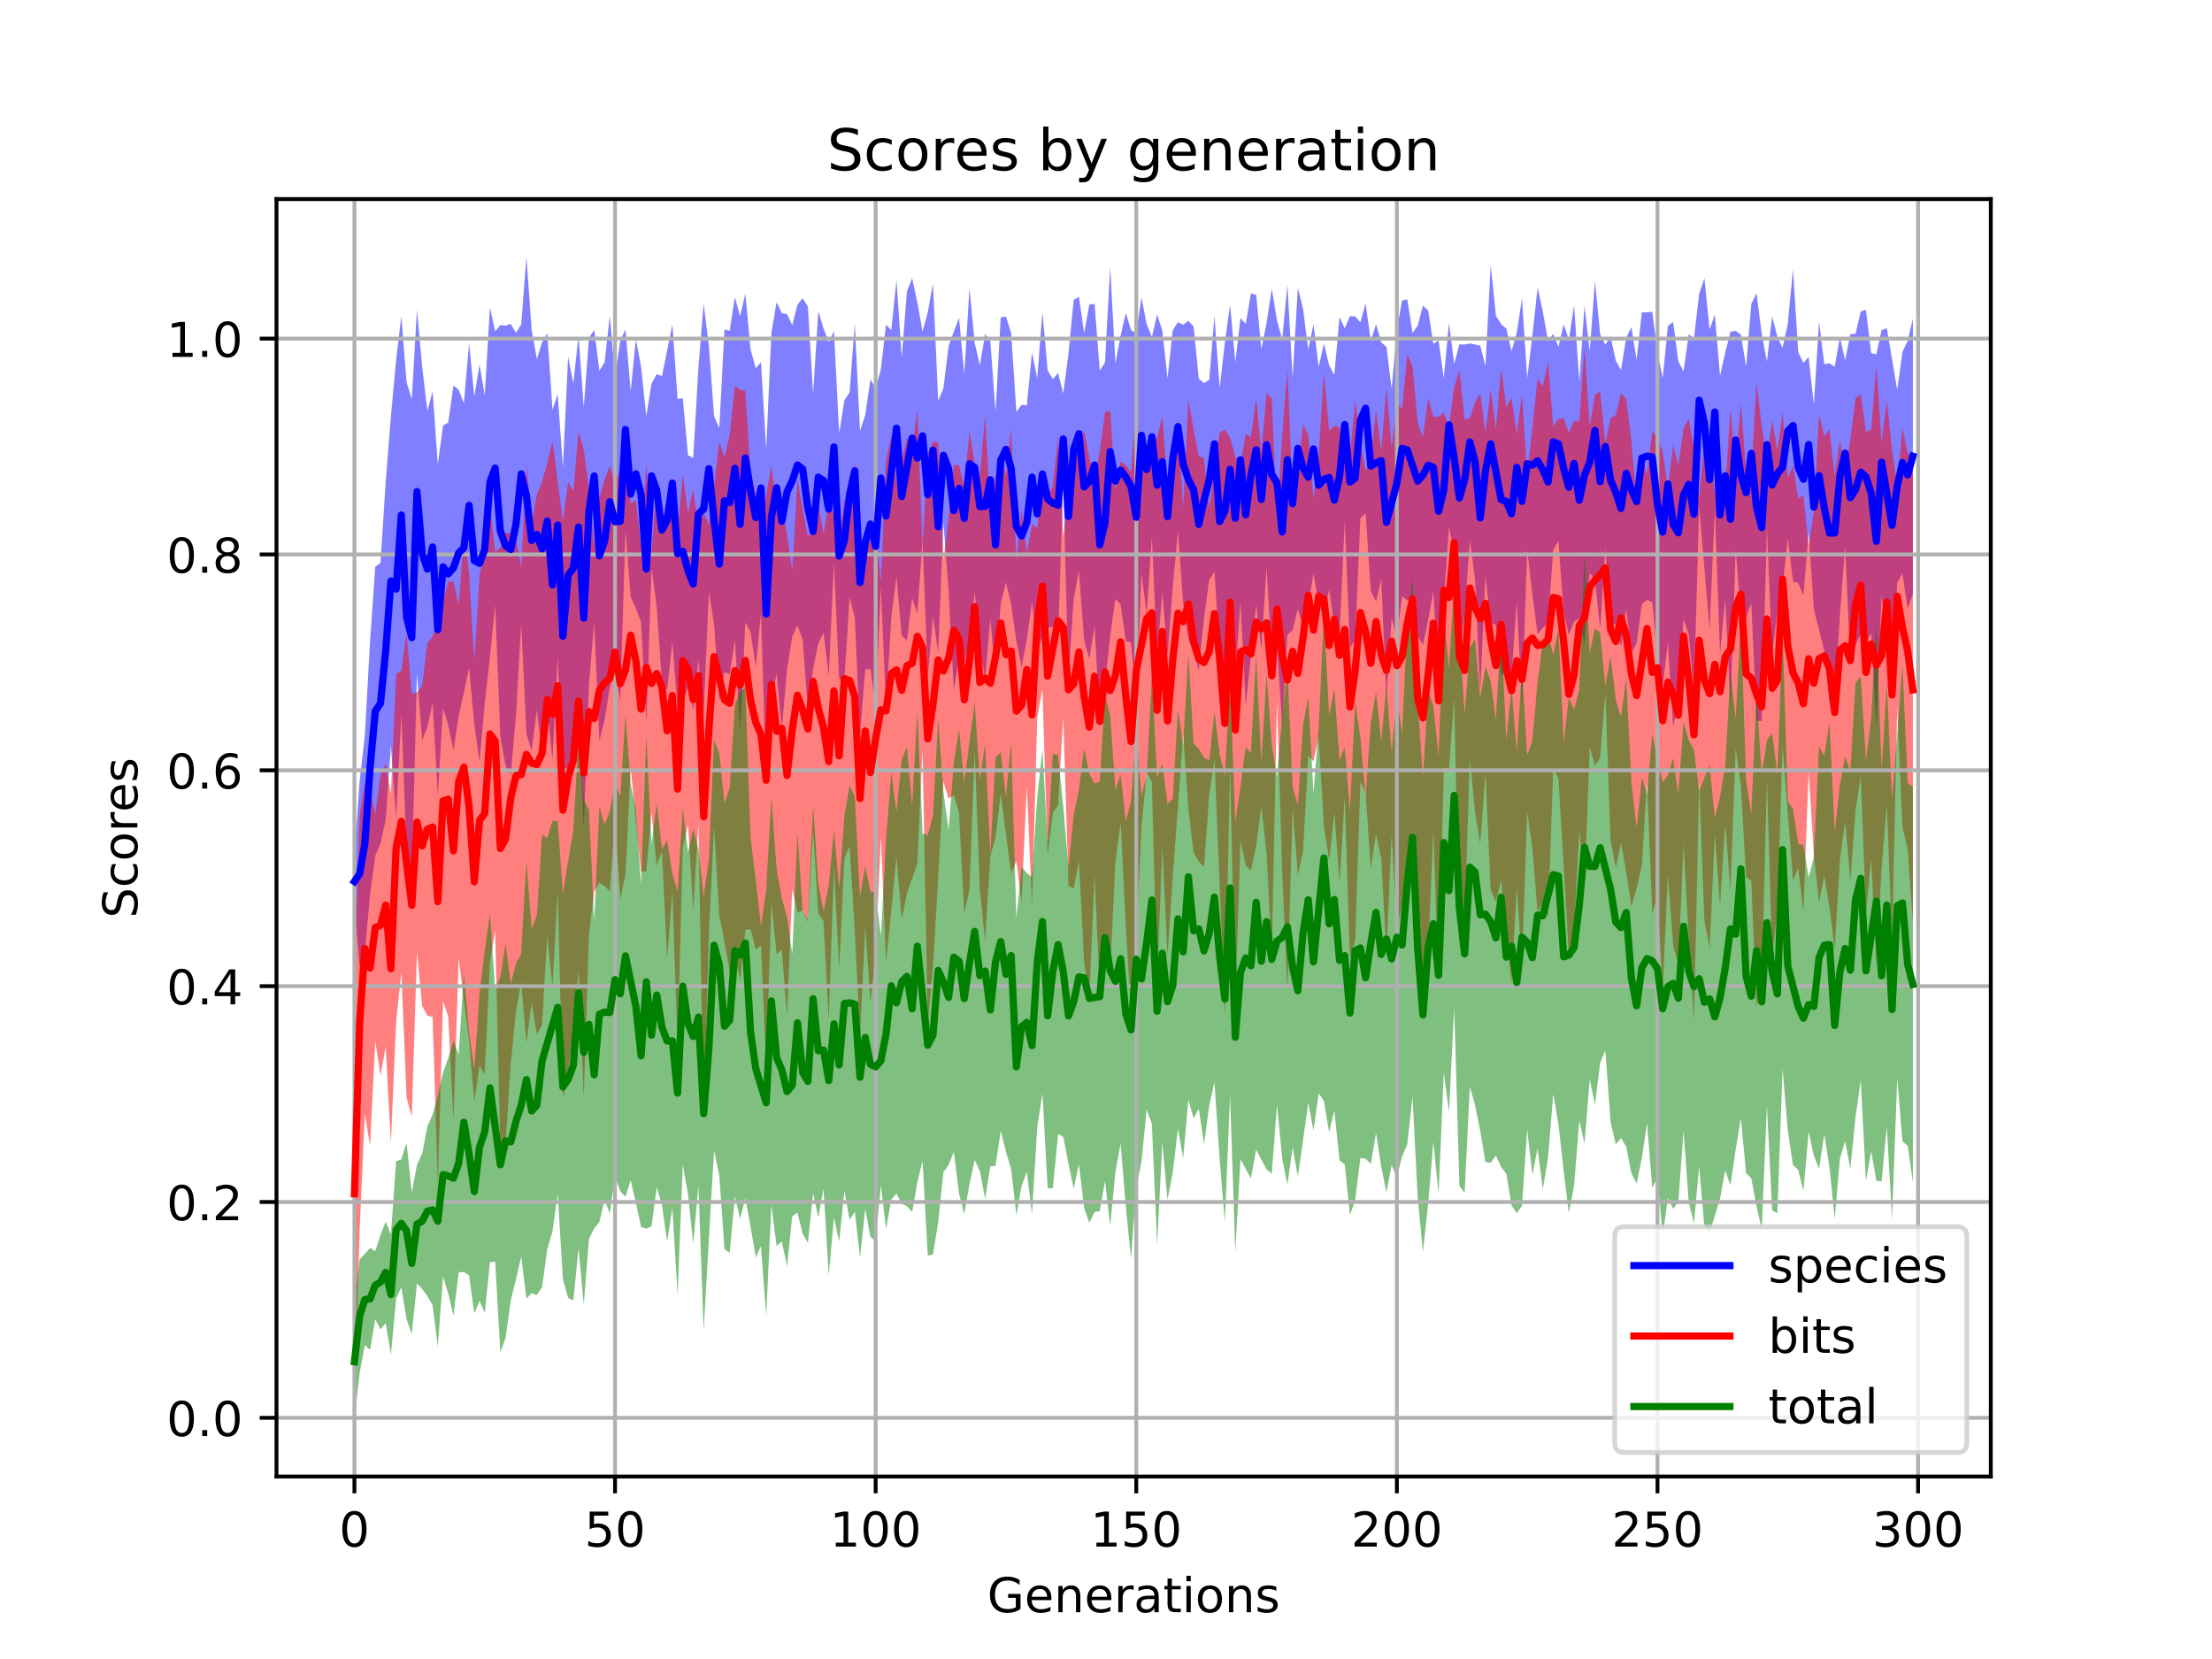<?xml version="1.0" encoding="utf-8" standalone="no"?>
<!DOCTYPE svg PUBLIC "-//W3C//DTD SVG 1.1//EN"
  "http://www.w3.org/Graphics/SVG/1.1/DTD/svg11.dtd">
<!-- Created with matplotlib (https://matplotlib.org/) -->
<svg height="345.6pt" version="1.1" viewBox="0 0 460.8 345.6" width="460.8pt" xmlns="http://www.w3.org/2000/svg" xmlns:xlink="http://www.w3.org/1999/xlink">
 <defs>
  <style type="text/css">
*{stroke-linecap:butt;stroke-linejoin:round;}
  </style>
 </defs>
 <g id="figure_1">
  <g id="patch_1">
   <path d="M 0 345.6 
L 460.8 345.6 
L 460.8 0 
L 0 0 
z
" style="fill:#ffffff;"/>
  </g>
  <g id="axes_1">
   <g id="patch_2">
    <path d="M 57.6 307.584 
L 414.72 307.584 
L 414.72 41.472 
L 57.6 41.472 
z
" style="fill:#ffffff;"/>
   </g>
   <g id="PolyCollection_1">
    <path clip-path="url(#pe5b4a00dfd)" d="M 73.833 178.51 
L 73.833 188.741 
L 74.919 201.356 
L 76.004 198.34 
L 77.09 186.361 
L 78.176 178.218 
L 79.262 175.733 
L 80.348 170.773 
L 81.433 155.31 
L 82.519 170.449 
L 83.605 148.717 
L 84.691 177.535 
L 85.777 182.489 
L 86.862 140.321 
L 87.948 154.185 
L 89.034 151.488 
L 90.12 146.378 
L 91.206 165.618 
L 92.291 147.506 
L 93.377 151.091 
L 94.463 156.26 
L 95.549 149.178 
L 96.635 144.255 
L 97.72 139.066 
L 98.806 150.869 
L 99.892 158.786 
L 100.978 146.581 
L 102.064 136.831 
L 103.149 125.996 
L 104.235 153.531 
L 105.321 159.537 
L 106.407 161.463 
L 107.493 148.939 
L 108.578 129.856 
L 109.664 152.921 
L 110.75 156.467 
L 111.836 147.885 
L 112.922 157.328 
L 114.007 147.671 
L 115.093 158.328 
L 116.179 136.637 
L 117.265 167.801 
L 118.351 165.245 
L 119.436 156.831 
L 120.522 149.683 
L 121.608 172.616 
L 122.694 142.559 
L 123.78 129.587 
L 124.865 154.35 
L 125.951 149.904 
L 127.037 143.212 
L 128.123 138.96 
L 129.209 146.21 
L 130.294 110.302 
L 131.38 124.372 
L 132.466 126.77 
L 133.552 129.633 
L 134.638 150.363 
L 135.723 118.346 
L 136.809 126.392 
L 137.895 142.476 
L 138.981 143.696 
L 140.067 133.694 
L 141.152 147.554 
L 142.238 146.752 
L 143.324 142.82 
L 144.41 147.933 
L 145.496 137.517 
L 146.581 148.798 
L 147.667 123.3 
L 148.753 129.936 
L 149.839 145.896 
L 150.925 139.977 
L 152.01 140.485 
L 153.096 133.187 
L 154.182 152.578 
L 155.268 129.677 
L 156.354 131.677 
L 157.439 138.901 
L 158.525 127.833 
L 159.611 162.222 
L 160.697 146.217 
L 161.783 140.246 
L 162.868 151.946 
L 163.954 139.472 
L 165.04 132.623 
L 166.126 130.253 
L 167.212 133.309 
L 168.297 147.903 
L 169.383 139.379 
L 170.469 134.031 
L 171.555 131.81 
L 172.641 140.82 
L 173.726 117.228 
L 174.812 141.396 
L 175.898 141.719 
L 176.984 124.321 
L 178.07 128.738 
L 179.155 152.95 
L 180.241 139.488 
L 181.327 139.324 
L 182.413 146.771 
L 183.499 122.233 
L 184.584 147.389 
L 185.67 128.546 
L 186.756 120.102 
L 187.842 132.387 
L 188.928 133.438 
L 190.013 124.557 
L 191.099 127.874 
L 192.185 112.498 
L 193.271 141.047 
L 194.357 128.404 
L 195.442 135.907 
L 196.528 108.876 
L 197.614 123.234 
L 198.7 143.647 
L 199.786 137.291 
L 200.871 138.051 
L 201.957 133.224 
L 203.043 123.318 
L 204.129 134.928 
L 205.215 141.38 
L 206.3 128.815 
L 207.386 141.148 
L 208.472 125.687 
L 209.558 121.292 
L 210.644 125.837 
L 211.729 133.545 
L 212.815 138.972 
L 213.901 133.222 
L 214.987 125.342 
L 216.073 135.311 
L 217.158 132.525 
L 218.244 130.732 
L 219.33 130.642 
L 220.416 132.737 
L 221.502 100.962 
L 222.587 141.51 
L 223.673 124.73 
L 224.759 118.876 
L 225.845 133.425 
L 226.931 137.208 
L 228.016 130.504 
L 229.102 149.772 
L 230.188 142.365 
L 231.274 132.53 
L 232.36 124.743 
L 233.445 125.928 
L 234.531 133.589 
L 235.617 133.885 
L 236.703 146.019 
L 237.789 119.387 
L 238.875 128.032 
L 239.96 111.748 
L 241.046 136.628 
L 242.132 123.47 
L 243.218 136.46 
L 244.304 122.357 
L 245.389 110.667 
L 246.475 125.743 
L 247.561 133.021 
L 248.647 136.029 
L 249.733 139.617 
L 250.818 128.743 
L 251.904 120.809 
L 252.99 119.129 
L 254.076 136.48 
L 255.162 141.522 
L 256.247 132.071 
L 257.333 140.545 
L 258.419 125.317 
L 259.505 146.971 
L 260.591 136.751 
L 261.676 126.009 
L 262.762 135.339 
L 263.848 118.068 
L 264.934 137.543 
L 266.02 134.458 
L 267.105 150.94 
L 268.191 132.214 
L 269.277 131.264 
L 270.363 126.886 
L 271.449 130.53 
L 272.534 125.941 
L 273.62 119.45 
L 274.706 125.719 
L 275.792 128.174 
L 276.878 122.823 
L 277.963 130.247 
L 279.049 132.385 
L 280.135 108.509 
L 281.221 134.986 
L 282.307 133.282 
L 283.392 107.961 
L 284.478 106.894 
L 285.564 123.117 
L 286.65 125.339 
L 287.736 120.62 
L 288.821 145.378 
L 289.907 128.731 
L 290.993 132.758 
L 292.079 124.207 
L 293.165 125.096 
L 294.25 124.337 
L 295.336 132.604 
L 296.422 134.313 
L 297.508 129.185 
L 298.594 123.105 
L 299.679 142.072 
L 300.765 125.528 
L 301.851 109.743 
L 302.937 115.073 
L 304.023 135.77 
L 305.108 128.106 
L 306.194 112.587 
L 307.28 120.607 
L 308.366 143.8 
L 309.452 119.927 
L 310.537 129.733 
L 311.623 130.179 
L 312.709 140.551 
L 313.795 140.479 
L 314.881 140.906 
L 315.966 125.329 
L 317.052 146.723 
L 318.138 114.401 
L 319.224 123.918 
L 320.31 132.106 
L 321.395 130.816 
L 322.481 129.761 
L 323.567 114.539 
L 324.653 112.687 
L 325.739 127.654 
L 326.824 132.275 
L 327.91 129.482 
L 328.996 128.826 
L 330.082 134.298 
L 331.168 119.412 
L 332.253 120.764 
L 333.339 131.085 
L 334.425 114.207 
L 335.511 129.86 
L 336.597 130.022 
L 337.682 134.743 
L 338.768 126.847 
L 339.854 136.034 
L 340.94 133.994 
L 342.026 125.814 
L 343.111 124.979 
L 344.197 125.418 
L 345.283 136.922 
L 346.369 142.932 
L 347.455 133.741 
L 348.54 151.364 
L 349.626 146.68 
L 350.712 128.91 
L 351.798 132.154 
L 352.884 143.769 
L 353.969 105.548 
L 355.055 118.295 
L 356.141 131.192 
L 357.227 106.089 
L 358.313 136.23 
L 359.398 124.771 
L 360.484 147.239 
L 361.57 114.415 
L 362.656 128.125 
L 363.742 128.799 
L 364.827 125.575 
L 365.913 150.142 
L 366.999 150.225 
L 368.085 109.943 
L 369.171 136.143 
L 370.256 127.245 
L 371.342 122.201 
L 372.428 112.182 
L 373.514 121.165 
L 374.6 121.419 
L 375.685 124.073 
L 376.771 110.87 
L 377.857 126.961 
L 378.943 131.198 
L 380.029 135.62 
L 381.114 146.396 
L 382.2 145.675 
L 383.286 128.22 
L 384.372 113.76 
L 385.458 137.785 
L 386.543 134.446 
L 387.629 131.861 
L 388.715 134.16 
L 389.801 131.816 
L 390.887 151.74 
L 391.972 123.775 
L 393.058 136.892 
L 394.144 144.033 
L 395.23 121.376 
L 396.316 119.424 
L 397.401 126.8 
L 398.487 123.727 
L 398.487 66.351 
L 398.487 66.351 
L 397.401 71.047 
L 396.316 73.297 
L 395.23 81.247 
L 394.144 74.822 
L 393.058 68.365 
L 391.972 68.785 
L 390.887 73.786 
L 389.801 73.577 
L 388.715 64.56 
L 387.629 64.88 
L 386.543 69.544 
L 385.458 69.604 
L 384.372 75.05 
L 383.286 70.212 
L 382.2 76.389 
L 381.114 75.687 
L 380.029 75.866 
L 378.943 66.96 
L 377.857 84.303 
L 376.771 74.333 
L 375.685 75.618 
L 374.6 73.341 
L 373.514 56.137 
L 372.428 67.456 
L 371.342 72.455 
L 370.256 70.162 
L 369.171 65.904 
L 368.085 75.306 
L 366.999 69.582 
L 365.913 61.104 
L 364.827 63.316 
L 363.742 76.411 
L 362.656 69.713 
L 361.57 68.927 
L 360.484 69.112 
L 359.398 73.445 
L 358.313 78.259 
L 357.227 65.554 
L 356.141 68.634 
L 355.055 57.953 
L 353.969 61.203 
L 352.884 70.496 
L 351.798 69.632 
L 350.712 77.368 
L 349.626 75.286 
L 348.54 67.05 
L 347.455 67.901 
L 346.369 78.779 
L 345.283 73.31 
L 344.197 64.939 
L 343.111 65.063 
L 342.026 65.052 
L 340.94 74.955 
L 339.854 68.125 
L 338.768 70.358 
L 337.682 77.079 
L 336.597 75.127 
L 335.511 70.128 
L 334.425 71.806 
L 333.339 69.622 
L 332.253 58.559 
L 331.168 73.184 
L 330.082 63.657 
L 328.996 79.579 
L 327.91 63.635 
L 326.824 70.752 
L 325.739 67.549 
L 324.653 72.283 
L 323.567 69.531 
L 322.481 71.054 
L 321.395 64.865 
L 320.31 59.879 
L 319.224 69.882 
L 318.138 78.788 
L 317.052 62.14 
L 315.966 69.38 
L 314.881 73.146 
L 313.795 68.465 
L 312.709 67.531 
L 311.623 65.78 
L 310.537 55.174 
L 309.452 76.32 
L 308.366 72.007 
L 307.28 71.765 
L 306.194 71.547 
L 305.108 71.774 
L 304.023 71.718 
L 302.937 75.814 
L 301.851 67.268 
L 300.765 78.749 
L 299.679 70.919 
L 298.594 71.595 
L 297.508 64.67 
L 296.422 63.661 
L 295.336 67.815 
L 294.25 69.383 
L 293.165 62.374 
L 292.079 62.598 
L 290.993 68.606 
L 289.907 81.013 
L 288.821 72.262 
L 287.736 71.319 
L 286.65 67.526 
L 285.564 71.088 
L 284.478 63.193 
L 283.392 67.162 
L 282.307 65.918 
L 281.221 65.866 
L 280.135 68.393 
L 279.049 66.034 
L 277.963 78.13 
L 276.878 76.104 
L 275.792 71.544 
L 274.706 76.436 
L 273.62 67.579 
L 272.534 72.842 
L 271.449 64.377 
L 270.363 59.937 
L 269.277 78.607 
L 268.191 59.329 
L 267.105 70.684 
L 266.02 66.744 
L 264.934 60.143 
L 263.848 67.271 
L 262.762 72.751 
L 261.676 61.407 
L 260.591 61.123 
L 259.505 67.495 
L 258.419 66.244 
L 257.333 75.404 
L 256.247 63.492 
L 255.162 71.433 
L 254.076 80.792 
L 252.99 65.814 
L 251.904 79.134 
L 250.818 79.806 
L 249.733 78.887 
L 248.647 68.042 
L 247.561 66.814 
L 246.475 67.662 
L 245.389 67.1 
L 244.304 68.818 
L 243.218 78.815 
L 242.132 68.883 
L 241.046 65.509 
L 239.96 70.236 
L 238.875 67.558 
L 237.789 61.97 
L 236.703 69.499 
L 235.617 68.778 
L 234.531 65.195 
L 233.445 69.941 
L 232.36 75.685 
L 231.274 55.611 
L 230.188 75.505 
L 229.102 77.211 
L 228.016 63.284 
L 226.931 63.455 
L 225.845 69.438 
L 224.759 61.832 
L 223.673 62.468 
L 222.587 73.675 
L 221.502 81.97 
L 220.416 77.701 
L 219.33 78.969 
L 218.244 77.169 
L 217.158 64.983 
L 216.073 78.793 
L 214.987 73.431 
L 213.901 84.437 
L 212.815 84.338 
L 211.729 85.795 
L 210.644 69.375 
L 209.558 65.954 
L 208.472 66.109 
L 207.386 85.836 
L 206.3 71.083 
L 205.215 69.578 
L 204.129 76.103 
L 203.043 71.436 
L 201.957 60.028 
L 200.871 77.926 
L 199.786 66.195 
L 198.7 69.074 
L 197.614 72.096 
L 196.528 80.86 
L 195.442 83.541 
L 194.357 59.12 
L 193.271 65.047 
L 192.185 69.109 
L 191.099 63.013 
L 190.013 57.949 
L 188.928 60.696 
L 187.842 74.489 
L 186.756 58.294 
L 185.67 68.806 
L 184.584 67.626 
L 183.499 76.927 
L 182.413 80.878 
L 181.327 79.018 
L 180.241 86.47 
L 179.155 89.744 
L 178.07 67.419 
L 176.984 81.728 
L 175.898 83.412 
L 174.812 90.29 
L 173.726 69.001 
L 172.641 71.298 
L 171.555 68.421 
L 170.469 64.806 
L 169.383 82.047 
L 168.297 63.856 
L 167.212 62.107 
L 166.126 63.476 
L 165.04 67.761 
L 163.954 65.453 
L 162.868 65.227 
L 161.783 62.952 
L 160.697 69.319 
L 159.611 93.579 
L 158.525 75.464 
L 157.439 76.715 
L 156.354 72.789 
L 155.268 61.157 
L 154.182 65.89 
L 153.096 61.908 
L 152.01 68.909 
L 150.925 68.626 
L 149.839 89.145 
L 148.753 86.724 
L 147.667 71.976 
L 146.581 63.267 
L 145.496 76.571 
L 144.41 95.39 
L 143.324 94.856 
L 142.238 82.956 
L 141.152 83.108 
L 140.067 67.607 
L 138.981 73.009 
L 137.895 78.384 
L 136.809 77.921 
L 135.723 79.915 
L 134.638 86.71 
L 133.552 76.443 
L 132.466 70.655 
L 131.38 81.479 
L 130.294 68.643 
L 129.209 70.972 
L 128.123 78.428 
L 127.037 65.804 
L 125.951 75.479 
L 124.865 77.22 
L 123.78 68.71 
L 122.694 70.414 
L 121.608 84.907 
L 120.522 69.89 
L 119.436 79.909 
L 118.351 74.365 
L 117.265 97.293 
L 116.179 82.118 
L 115.093 85.355 
L 114.007 69.421 
L 112.922 71.337 
L 111.836 74.791 
L 110.75 68.691 
L 109.664 53.568 
L 108.578 67.605 
L 107.493 69.367 
L 106.407 67.49 
L 105.321 67.833 
L 104.235 67.725 
L 103.149 69.019 
L 102.064 64.048 
L 100.978 82.363 
L 99.892 75.949 
L 98.806 82.634 
L 97.72 71.47 
L 96.635 84.005 
L 95.549 81.205 
L 94.463 80.31 
L 93.377 88.023 
L 92.291 88.659 
L 91.206 96.743 
L 90.12 81.514 
L 89.034 85.604 
L 87.948 76.467 
L 86.862 64.496 
L 85.777 83.181 
L 84.691 79.574 
L 83.605 65.838 
L 82.519 74.997 
L 81.433 86.745 
L 80.348 100.419 
L 79.262 117.274 
L 78.176 118.071 
L 77.09 133.552 
L 76.004 153.246 
L 74.919 162.702 
L 73.833 178.51 
z
" style="fill:#0000ff;fill-opacity:0.5;"/>
   </g>
   <g id="PolyCollection_2">
    <path clip-path="url(#pe5b4a00dfd)" d="M 73.833 202.506 
L 73.833 294.879 
L 74.919 256.097 
L 76.004 232.065 
L 77.09 238.722 
L 78.176 216.8 
L 79.262 224.089 
L 80.348 218.039 
L 81.433 238.126 
L 82.519 212.852 
L 83.605 202.528 
L 84.691 228.591 
L 85.777 232.625 
L 86.862 198.259 
L 87.948 209.564 
L 89.034 211.573 
L 90.12 211.856 
L 91.206 246.847 
L 92.291 208.52 
L 93.377 211.705 
L 94.463 233.395 
L 95.549 199.567 
L 96.635 208.41 
L 97.72 216.778 
L 98.806 229.602 
L 99.892 221.986 
L 100.978 223.815 
L 102.064 200.355 
L 103.149 193.805 
L 104.235 239.48 
L 105.321 238.544 
L 106.407 221.293 
L 107.493 210.763 
L 108.578 204.468 
L 109.664 217.29 
L 110.75 208.894 
L 111.836 215.505 
L 112.922 213.549 
L 114.007 194.924 
L 115.093 205.683 
L 116.179 185.415 
L 117.265 228.944 
L 118.351 223.497 
L 119.436 214.435 
L 120.522 202.142 
L 121.608 228.46 
L 122.694 194.6 
L 123.78 185.693 
L 124.865 183.919 
L 125.951 184.568 
L 127.037 185.673 
L 128.123 170.891 
L 129.209 187.296 
L 130.294 182.26 
L 131.38 159.83 
L 132.466 171.052 
L 133.552 181.653 
L 134.638 181.495 
L 135.723 169.248 
L 136.809 180.339 
L 137.895 177.343 
L 138.981 199.744 
L 140.067 185.618 
L 141.152 217.799 
L 142.238 176.455 
L 143.324 171.75 
L 144.41 189.52 
L 145.496 171.553 
L 146.581 233.457 
L 147.667 195.037 
L 148.753 172.276 
L 149.839 190.693 
L 150.925 196.25 
L 152.01 202.413 
L 153.096 199.033 
L 154.182 204.211 
L 155.268 193.74 
L 156.354 193.541 
L 157.439 197.804 
L 158.525 196.966 
L 159.611 221.995 
L 160.697 188.13 
L 161.783 198.822 
L 162.868 197.872 
L 163.954 211.671 
L 165.04 185.185 
L 166.126 190.01 
L 167.212 189.739 
L 168.297 192.073 
L 169.383 173.153 
L 170.469 190.293 
L 171.555 191.838 
L 172.641 212.5 
L 173.726 180.689 
L 174.812 202.034 
L 175.898 178.913 
L 176.984 176.278 
L 178.07 193.934 
L 179.155 215.886 
L 180.241 192.906 
L 181.327 208.851 
L 182.413 198.509 
L 183.499 174.347 
L 184.584 200.465 
L 185.67 189.697 
L 186.756 178.463 
L 187.842 191.533 
L 188.928 186.107 
L 190.013 183.046 
L 191.099 179.821 
L 192.185 155.868 
L 193.271 213.291 
L 194.357 201.394 
L 195.442 182.752 
L 196.528 162.859 
L 197.614 166.371 
L 198.7 165.617 
L 199.786 169.357 
L 200.871 190.178 
L 201.957 185.399 
L 203.043 156.388 
L 204.129 185.353 
L 205.215 195.999 
L 206.3 178.371 
L 207.386 174.446 
L 208.472 165.321 
L 209.558 173.779 
L 210.644 181.997 
L 211.729 179.393 
L 212.815 187.895 
L 213.901 163.631 
L 214.987 188.713 
L 216.073 149.549 
L 217.158 143.608 
L 218.244 178.277 
L 219.33 169.325 
L 220.416 167.719 
L 221.502 149.452 
L 222.587 184.487 
L 223.673 185.08 
L 224.759 179.362 
L 225.845 200.51 
L 226.931 207.539 
L 228.016 182.232 
L 229.102 206.456 
L 230.188 194.1 
L 231.274 202.053 
L 232.36 179.576 
L 233.445 171.286 
L 234.531 193.172 
L 235.617 210.585 
L 236.703 195.083 
L 237.789 172.351 
L 238.875 160.999 
L 239.96 162.879 
L 241.046 204.807 
L 242.132 176.299 
L 243.218 199.185 
L 244.304 182.717 
L 245.389 168.093 
L 246.475 153.034 
L 247.561 168.406 
L 248.647 177.689 
L 249.733 179.495 
L 250.818 180.605 
L 251.904 165.509 
L 252.99 158.272 
L 254.076 184.243 
L 255.162 211.957 
L 256.247 159.717 
L 257.333 208.998 
L 258.419 175.063 
L 259.505 180.25 
L 260.591 181.317 
L 261.676 176.247 
L 262.762 167.956 
L 263.848 177.697 
L 264.934 198.501 
L 266.02 145.822 
L 267.105 181.69 
L 268.191 206.259 
L 269.277 168.312 
L 270.363 182.307 
L 271.449 177.368 
L 272.534 157.466 
L 273.62 158.566 
L 274.706 153.641 
L 275.792 172.027 
L 276.878 179.196 
L 277.963 169.248 
L 279.049 183.93 
L 280.135 165.927 
L 281.221 199.621 
L 282.307 195.947 
L 283.392 162.847 
L 284.478 165.192 
L 285.564 180.906 
L 286.65 173.682 
L 287.736 178.793 
L 288.821 198.575 
L 289.907 173.71 
L 290.993 193.361 
L 292.079 188.337 
L 293.165 185.737 
L 294.25 173.165 
L 295.336 203.068 
L 296.422 208.091 
L 297.508 198.208 
L 298.594 172.875 
L 299.679 205.115 
L 300.765 159.969 
L 301.851 160.076 
L 302.937 145.497 
L 304.023 196.365 
L 305.108 191.937 
L 306.194 157.873 
L 307.28 169.279 
L 308.366 175.751 
L 309.452 161.082 
L 310.537 185.429 
L 311.623 187.851 
L 312.709 183.343 
L 313.795 193.716 
L 314.881 204.93 
L 315.966 184.741 
L 317.052 200.871 
L 318.138 169.114 
L 319.224 176.73 
L 320.31 189.958 
L 321.395 188.115 
L 322.481 191.06 
L 323.567 160.1 
L 324.653 162.211 
L 325.739 180.177 
L 326.824 199.097 
L 327.91 193.553 
L 328.996 172.809 
L 330.082 184.749 
L 331.168 155.655 
L 332.253 159.486 
L 333.339 157.917 
L 334.425 144.233 
L 335.511 175.015 
L 336.597 180.76 
L 337.682 175.545 
L 338.768 181.536 
L 339.854 188.846 
L 340.94 185.031 
L 342.026 180.211 
L 343.111 162.997 
L 344.197 190.264 
L 345.283 186.937 
L 346.369 206.133 
L 347.455 182.28 
L 348.54 196.866 
L 349.626 200.98 
L 350.712 175.728 
L 351.798 195.771 
L 352.884 212.722 
L 353.969 163.011 
L 355.055 191.662 
L 356.141 197.448 
L 357.227 173.8 
L 358.313 188.545 
L 359.398 171.658 
L 360.484 185.466 
L 361.57 155.917 
L 362.656 163.57 
L 363.742 182.664 
L 364.827 183.517 
L 365.913 209.661 
L 366.999 205.517 
L 368.085 162.276 
L 369.171 199.286 
L 370.256 189.573 
L 371.342 155.473 
L 372.428 169.568 
L 373.514 183.324 
L 374.6 180.791 
L 375.685 190.056 
L 376.771 160.785 
L 377.857 178.069 
L 378.943 187.926 
L 380.029 182.452 
L 381.114 188.981 
L 382.2 197.713 
L 383.286 179.167 
L 384.372 171.042 
L 385.458 183.612 
L 386.543 168.842 
L 387.629 161.658 
L 388.715 190.193 
L 389.801 178.801 
L 390.887 200.897 
L 391.972 180.906 
L 393.058 167.544 
L 394.144 195.802 
L 395.23 147.354 
L 396.316 172.292 
L 397.401 176.844 
L 398.487 192.289 
L 398.487 95.161 
L 398.487 95.161 
L 397.401 94.401 
L 396.316 89.164 
L 395.23 101.062 
L 394.144 93.752 
L 393.058 83.354 
L 391.972 92.299 
L 390.887 76.194 
L 389.801 89.518 
L 388.715 89.961 
L 387.629 82.148 
L 386.543 82.955 
L 385.458 91.638 
L 384.372 97.991 
L 383.286 91.694 
L 382.2 99.157 
L 381.114 89.476 
L 380.029 90.867 
L 378.943 86.439 
L 377.857 106.529 
L 376.771 113.669 
L 375.685 103.161 
L 374.6 103.859 
L 373.514 96.958 
L 372.428 99.537 
L 371.342 85.803 
L 370.256 93.903 
L 369.171 87.486 
L 368.085 95.588 
L 366.999 88.911 
L 365.913 79.597 
L 364.827 98.933 
L 363.742 98.131 
L 362.656 83.988 
L 361.57 96.971 
L 360.484 85.04 
L 359.398 101.877 
L 358.313 99.665 
L 357.227 102.993 
L 356.141 91.554 
L 355.055 91.819 
L 353.969 103.762 
L 352.884 93.435 
L 351.798 87.249 
L 350.712 89.274 
L 349.626 96.973 
L 348.54 92.623 
L 347.455 101.879 
L 346.369 94.165 
L 345.283 91.231 
L 344.197 89.86 
L 343.111 98.865 
L 342.026 94.871 
L 340.94 104.78 
L 339.854 91.937 
L 338.768 83.125 
L 337.682 81.917 
L 336.597 86.457 
L 335.511 87.16 
L 334.425 92.337 
L 333.339 81.596 
L 332.253 82.287 
L 331.168 88.864 
L 330.082 72.546 
L 328.996 87.765 
L 327.91 87.656 
L 326.824 90.176 
L 325.739 87.154 
L 324.653 87.26 
L 323.567 88.813 
L 322.481 75.377 
L 321.395 80.487 
L 320.31 78.937 
L 319.224 89.059 
L 318.138 98.846 
L 317.052 82.202 
L 315.966 90.55 
L 314.881 82.808 
L 313.795 84.807 
L 312.709 76.716 
L 311.623 89.479 
L 310.537 81.02 
L 309.452 90.254 
L 308.366 82.019 
L 307.28 83.786 
L 306.194 87.114 
L 305.108 87.413 
L 304.023 77.195 
L 302.937 80.629 
L 301.851 88.879 
L 300.765 85.935 
L 299.679 86.867 
L 298.594 86.794 
L 297.508 82.971 
L 296.422 90.995 
L 295.336 88.123 
L 294.25 76.408 
L 293.165 73.776 
L 292.079 85.199 
L 290.993 83.969 
L 289.907 93.446 
L 288.821 80.752 
L 287.736 93.993 
L 286.65 85.291 
L 285.564 95.423 
L 284.478 97.966 
L 283.392 92.361 
L 282.307 83.349 
L 281.221 94.927 
L 280.135 96.284 
L 279.049 89.079 
L 277.963 88.706 
L 276.878 89.747 
L 275.792 77.594 
L 274.706 94.691 
L 273.62 103.962 
L 272.534 90.542 
L 271.449 88.349 
L 270.363 98.242 
L 269.277 103.053 
L 268.191 77.067 
L 267.105 90.934 
L 266.02 107.888 
L 264.934 83.062 
L 263.848 81.84 
L 262.762 94.02 
L 261.676 82.948 
L 260.591 91.139 
L 259.505 90.372 
L 258.419 96.608 
L 257.333 95.154 
L 256.247 91.187 
L 255.162 89.467 
L 254.076 90.114 
L 252.99 97.386 
L 251.904 105.82 
L 250.818 95.437 
L 249.733 94.987 
L 248.647 89.546 
L 247.561 83.205 
L 246.475 105.958 
L 245.389 87.391 
L 244.304 92.221 
L 243.218 101.16 
L 242.132 86.781 
L 241.046 91.156 
L 239.96 92.42 
L 238.875 96.71 
L 237.789 96.73 
L 236.703 84.447 
L 235.617 98.375 
L 234.531 96.947 
L 233.445 96.152 
L 232.36 101.933 
L 231.274 85.625 
L 230.188 85.872 
L 229.102 94.123 
L 228.016 99.512 
L 226.931 95.438 
L 225.845 89.75 
L 224.759 92.279 
L 223.673 99.829 
L 222.587 102.891 
L 221.502 111.953 
L 220.416 90.882 
L 219.33 101.322 
L 218.244 103.424 
L 217.158 100.587 
L 216.073 109.964 
L 214.987 109.145 
L 213.901 115.342 
L 212.815 106.004 
L 211.729 116.894 
L 210.644 89.248 
L 209.558 99.025 
L 208.472 94.288 
L 207.386 99.156 
L 206.3 106.309 
L 205.215 86.445 
L 204.129 98.985 
L 203.043 96.374 
L 201.957 89.886 
L 200.871 101.396 
L 199.786 96.876 
L 198.7 96.983 
L 197.614 107.812 
L 196.528 116.695 
L 195.442 92.186 
L 194.357 92.027 
L 193.271 94.56 
L 192.185 113.771 
L 191.099 85.279 
L 190.013 93.331 
L 188.928 91.248 
L 187.842 96.078 
L 186.756 100.636 
L 185.67 90.87 
L 184.584 95.701 
L 183.499 121.364 
L 182.413 109.264 
L 181.327 113.071 
L 180.241 111.66 
L 179.155 116.803 
L 178.07 96.256 
L 176.984 107.227 
L 175.898 103.843 
L 174.812 112.886 
L 173.726 107.169 
L 172.641 104.811 
L 171.555 111.265 
L 170.469 104.915 
L 169.383 110.718 
L 168.297 111.653 
L 167.212 106.185 
L 166.126 99.67 
L 165.04 118.949 
L 163.954 111.424 
L 162.868 105.579 
L 161.783 105.869 
L 160.697 97.03 
L 159.611 103.091 
L 158.525 108.991 
L 157.439 103.225 
L 156.354 98.118 
L 155.268 81.45 
L 154.182 81.2 
L 153.096 80.36 
L 152.01 90.607 
L 150.925 95.277 
L 149.839 92.086 
L 148.753 101.313 
L 147.667 109.361 
L 146.581 106.791 
L 145.496 109.95 
L 144.41 101.922 
L 143.324 106.905 
L 142.238 98.771 
L 141.152 110.957 
L 140.067 104.152 
L 138.981 104.738 
L 137.895 108.998 
L 136.809 100.27 
L 135.723 115.504 
L 134.638 96.53 
L 133.552 113.818 
L 132.466 104.216 
L 131.38 104.809 
L 130.294 96.851 
L 129.209 97.588 
L 128.123 100.816 
L 127.037 97.077 
L 125.951 99.902 
L 124.865 103.59 
L 123.78 113.681 
L 122.694 101.86 
L 121.608 93.641 
L 120.522 89.925 
L 119.436 102.355 
L 118.351 100.421 
L 117.265 108.6 
L 116.179 100.309 
L 115.093 91.874 
L 114.007 96.471 
L 112.922 100.351 
L 111.836 103.011 
L 110.75 109.023 
L 109.664 97.036 
L 108.578 118.299 
L 107.493 112.339 
L 106.407 111.072 
L 105.321 111.003 
L 104.235 114.048 
L 103.149 114.981 
L 102.064 105.452 
L 100.978 115.084 
L 99.892 119.846 
L 98.806 137.798 
L 97.72 119.364 
L 96.635 111.24 
L 95.549 126.041 
L 94.463 121.104 
L 93.377 121.235 
L 92.291 125.164 
L 91.206 128.802 
L 90.12 132.703 
L 89.034 133.873 
L 87.948 142.861 
L 86.862 144.244 
L 85.777 144.559 
L 84.691 131.824 
L 83.605 139.651 
L 82.519 140.412 
L 81.433 165.466 
L 80.348 159.05 
L 79.262 161.464 
L 78.176 169.575 
L 77.09 164.619 
L 76.004 163.093 
L 74.919 169.857 
L 73.833 202.506 
z
" style="fill:#ff0000;fill-opacity:0.5;"/>
   </g>
   <g id="PolyCollection_3">
    <path clip-path="url(#pe5b4a00dfd)" d="M 73.833 271.866 
L 73.833 295.488 
L 74.919 285.983 
L 76.004 280.217 
L 77.09 281.2 
L 78.176 274.833 
L 79.262 276.927 
L 80.348 275.618 
L 81.433 282.235 
L 82.519 270.505 
L 83.605 268.162 
L 84.691 274.808 
L 85.777 277.915 
L 86.862 267.356 
L 87.948 268.513 
L 89.034 269.99 
L 90.12 271.949 
L 91.206 280.517 
L 92.291 265.886 
L 93.377 269.485 
L 94.463 274.052 
L 95.549 265.038 
L 96.635 264.989 
L 97.72 265.673 
L 98.806 273.603 
L 99.892 270.973 
L 100.978 273.535 
L 102.064 262.953 
L 103.149 262.822 
L 104.235 281.711 
L 105.321 278.734 
L 106.407 270.819 
L 107.493 266.489 
L 108.578 261.787 
L 109.664 270.515 
L 110.75 269.392 
L 111.836 269.776 
L 112.922 268.114 
L 114.007 260.203 
L 115.093 256.48 
L 116.179 248.651 
L 117.265 266.52 
L 118.351 270.372 
L 119.436 270.949 
L 120.522 260.028 
L 121.608 271.82 
L 122.694 258.082 
L 123.78 255.913 
L 124.865 254.534 
L 125.951 249.885 
L 127.037 252.843 
L 128.123 244.984 
L 129.209 248.173 
L 130.294 249.314 
L 131.38 245.847 
L 132.466 250.606 
L 133.552 255.607 
L 134.638 255.975 
L 135.723 255.426 
L 136.809 247.309 
L 137.895 250.993 
L 138.981 258.69 
L 140.067 251.591 
L 141.152 269.771 
L 142.238 242.684 
L 143.324 248.784 
L 144.41 259.127 
L 145.496 246.975 
L 146.581 277.262 
L 147.667 258.213 
L 148.753 239.639 
L 149.839 244.933 
L 150.925 260.24 
L 152.01 260.982 
L 153.096 249.198 
L 154.182 253.867 
L 155.268 249.591 
L 156.354 255.491 
L 157.439 261.941 
L 158.525 259.6 
L 159.611 274.074 
L 160.697 251.036 
L 161.783 259.577 
L 162.868 258.602 
L 163.954 263.799 
L 165.04 253.372 
L 166.126 252.614 
L 167.212 257.038 
L 168.297 258.944 
L 169.383 248.523 
L 170.469 253.616 
L 171.555 247.614 
L 172.641 265.72 
L 173.726 253.624 
L 174.812 258.645 
L 175.898 248.052 
L 176.984 254.148 
L 178.07 252.415 
L 179.155 261.933 
L 180.241 251.849 
L 181.327 257.702 
L 182.413 258.522 
L 183.499 246.942 
L 184.584 255.971 
L 185.67 249.888 
L 186.756 248.619 
L 187.842 250.741 
L 188.928 251.265 
L 190.013 252.479 
L 191.099 246.287 
L 192.185 241.813 
L 193.271 261.561 
L 194.357 261.317 
L 195.442 254.591 
L 196.528 244.204 
L 197.614 242.652 
L 198.7 239.924 
L 199.786 248.599 
L 200.871 252.941 
L 201.957 246.669 
L 203.043 241.658 
L 204.129 243.938 
L 205.215 249.739 
L 206.3 242.98 
L 207.386 242.876 
L 208.472 235.561 
L 209.558 239.927 
L 210.644 243.584 
L 211.729 253.112 
L 212.815 247.116 
L 213.901 244.102 
L 214.987 252.895 
L 216.073 234.881 
L 217.158 227.764 
L 218.244 247.485 
L 219.33 247.564 
L 220.416 236.255 
L 221.502 236.852 
L 222.587 242.456 
L 223.673 247.643 
L 224.759 242.527 
L 225.845 251.604 
L 226.931 254.755 
L 228.016 252.481 
L 229.102 252.307 
L 230.188 246.049 
L 231.274 255.34 
L 232.36 244.089 
L 233.445 238.213 
L 234.531 251.43 
L 235.617 262.19 
L 236.703 247.469 
L 237.789 241.95 
L 238.875 231.116 
L 239.96 234.203 
L 241.046 259.279 
L 242.132 238.05 
L 243.218 249.894 
L 244.304 244.27 
L 245.389 235.138 
L 246.475 241.264 
L 247.561 229.128 
L 248.647 232.949 
L 249.733 230.982 
L 250.818 238.373 
L 251.904 230.341 
L 252.99 225.424 
L 254.076 241.5 
L 255.162 254.466 
L 256.247 228.101 
L 257.333 260.787 
L 258.419 241.436 
L 259.505 243.512 
L 260.591 245.489 
L 261.676 239.467 
L 262.762 241.583 
L 263.848 243.606 
L 264.934 244.508 
L 266.02 230.141 
L 267.105 241.353 
L 268.191 246.793 
L 269.277 238.975 
L 270.363 245.051 
L 271.449 237.531 
L 272.534 229.718 
L 273.62 235.53 
L 274.706 227.752 
L 275.792 229.364 
L 276.878 235.852 
L 277.963 231.336 
L 279.049 241.711 
L 280.135 242.577 
L 281.221 253.092 
L 282.307 249.991 
L 283.392 241.239 
L 284.478 241.369 
L 285.564 242.439 
L 286.65 236.031 
L 287.736 243.043 
L 288.821 248.452 
L 289.907 242.725 
L 290.993 245.257 
L 292.079 240.877 
L 293.165 238.387 
L 294.25 228.377 
L 295.336 249.432 
L 296.422 260.764 
L 297.508 250.783 
L 298.594 237.823 
L 299.679 248.753 
L 300.765 223.357 
L 301.851 231.725 
L 302.937 209.955 
L 304.023 247.014 
L 305.108 248.502 
L 306.194 226.382 
L 307.28 230.25 
L 308.366 235.628 
L 309.452 242.076 
L 310.537 242.21 
L 311.623 240.738 
L 312.709 243.093 
L 313.795 244.527 
L 314.881 251.077 
L 315.966 252.747 
L 317.052 251.19 
L 318.138 235.292 
L 319.224 244.76 
L 320.31 239.272 
L 321.395 247.7 
L 322.481 241.221 
L 323.567 227.9 
L 324.653 234.141 
L 325.739 243.893 
L 326.824 252.72 
L 327.91 246.906 
L 328.996 233.414 
L 330.082 238.243 
L 331.168 224.846 
L 332.253 230.126 
L 333.339 221.382 
L 334.425 218.829 
L 335.511 233.744 
L 336.597 238.383 
L 337.682 237.099 
L 338.768 238.849 
L 339.854 244.459 
L 340.94 246.567 
L 342.026 241.23 
L 343.111 233.958 
L 344.197 247.494 
L 345.283 245.265 
L 346.369 257.359 
L 347.455 249.54 
L 348.54 251.825 
L 349.626 250.404 
L 350.712 235.513 
L 351.798 250.435 
L 352.884 254.833 
L 353.969 242.978 
L 355.055 255.53 
L 356.141 256.766 
L 357.227 253.277 
L 358.313 249.663 
L 359.398 243.804 
L 360.484 246.939 
L 361.57 239.492 
L 362.656 232.9 
L 363.742 244.385 
L 364.827 245.475 
L 365.913 251.31 
L 366.999 256.105 
L 368.085 230.249 
L 369.171 252.145 
L 370.256 252.742 
L 371.342 222.66 
L 372.428 235.55 
L 373.514 242.714 
L 374.6 243.709 
L 375.685 248.105 
L 376.771 235.772 
L 377.857 240.74 
L 378.943 243.518 
L 380.029 236.277 
L 381.114 243.159 
L 382.2 253.907 
L 383.286 241.389 
L 384.372 237.685 
L 385.458 243.477 
L 386.543 232.686 
L 387.629 224.99 
L 388.715 246.01 
L 389.801 239.848 
L 390.887 246.022 
L 391.972 246.072 
L 393.058 234.663 
L 394.144 254.061 
L 395.23 224.479 
L 396.316 237.76 
L 397.401 238.674 
L 398.487 246.261 
L 398.487 163.866 
L 398.487 163.866 
L 397.401 163.108 
L 396.316 138.465 
L 395.23 152.897 
L 394.144 166.533 
L 393.058 142.425 
L 391.972 160.476 
L 390.887 129.447 
L 389.801 149.632 
L 388.715 158.452 
L 387.629 140.93 
L 386.543 142.172 
L 385.458 160.751 
L 384.372 157.496 
L 383.286 163.558 
L 382.2 173.338 
L 381.114 150.386 
L 380.029 157.467 
L 378.943 155.497 
L 377.857 178.571 
L 376.771 182.78 
L 375.685 176.141 
L 374.6 175.708 
L 373.514 168.481 
L 372.428 166.952 
L 371.342 131.317 
L 370.256 161.36 
L 369.171 152.748 
L 368.085 154.177 
L 366.999 161.27 
L 365.913 144.796 
L 364.827 169.58 
L 363.742 162.441 
L 362.656 129.098 
L 361.57 149.753 
L 360.484 140.068 
L 359.398 159.453 
L 358.313 166.047 
L 357.227 170.407 
L 356.141 159.422 
L 355.055 162.051 
L 353.969 164.776 
L 352.884 156.243 
L 351.798 154.243 
L 350.712 150.402 
L 349.626 165.479 
L 348.54 157.901 
L 347.455 161.504 
L 346.369 162.921 
L 345.283 158.299 
L 344.197 152.831 
L 343.111 165.432 
L 342.026 162 
L 340.94 172.48 
L 339.854 163.073 
L 338.768 141.352 
L 337.682 149.359 
L 336.597 145.791 
L 335.511 136.725 
L 334.425 142.828 
L 333.339 131.804 
L 332.253 130.884 
L 331.168 136.109 
L 330.082 114.781 
L 328.996 143.584 
L 327.91 147.843 
L 326.824 145.249 
L 325.739 154.742 
L 324.653 130.862 
L 323.567 136.508 
L 322.481 131.965 
L 321.395 133.831 
L 320.31 142.025 
L 319.224 154.234 
L 318.138 157.317 
L 317.052 139.244 
L 315.966 156.589 
L 314.881 143.151 
L 313.795 154.269 
L 312.709 130.686 
L 311.623 150.019 
L 310.537 141.892 
L 309.452 138.772 
L 308.366 145.506 
L 307.28 133.174 
L 306.194 134.915 
L 305.108 148.891 
L 304.023 131.495 
L 302.937 121.415 
L 301.851 139.338 
L 300.765 127.688 
L 299.679 157.615 
L 298.594 147.017 
L 297.508 143.984 
L 296.422 162.097 
L 295.336 146.127 
L 294.25 120.475 
L 293.165 129.421 
L 292.079 152.865 
L 290.993 145.231 
L 289.907 156.827 
L 288.821 142.772 
L 287.736 154.603 
L 286.65 144.132 
L 285.564 150.567 
L 284.478 165.988 
L 283.392 153.708 
L 282.307 146.062 
L 281.221 168.977 
L 280.135 155.587 
L 279.049 158.418 
L 277.963 143.45 
L 276.878 149.059 
L 275.792 128.121 
L 274.706 151.638 
L 273.62 165.226 
L 272.534 145.176 
L 271.449 151.14 
L 270.363 167.719 
L 269.277 163.922 
L 268.191 139.306 
L 267.105 149.206 
L 266.02 161.965 
L 264.934 155.188 
L 263.848 140.371 
L 262.762 158.922 
L 261.676 136.452 
L 260.591 156.904 
L 259.505 155.626 
L 258.419 163.763 
L 257.333 171.336 
L 256.247 141.848 
L 255.162 161.776 
L 254.076 157.045 
L 252.99 148.319 
L 251.904 158.42 
L 250.818 157.815 
L 249.733 156.034 
L 248.647 154.876 
L 247.561 136.198 
L 246.475 155.302 
L 245.389 147.706 
L 244.304 166.361 
L 243.218 167.446 
L 242.132 159.074 
L 241.046 162.052 
L 239.96 140.781 
L 238.875 161.584 
L 237.789 165.899 
L 236.703 152.118 
L 235.617 166.889 
L 234.531 171.162 
L 233.445 161.249 
L 232.36 164.725 
L 231.274 149.141 
L 230.188 144.627 
L 229.102 162.874 
L 228.016 163.192 
L 226.931 161.217 
L 225.845 155.829 
L 224.759 164.47 
L 223.673 169.692 
L 222.587 180.818 
L 221.502 168.07 
L 220.416 157.29 
L 219.33 157.042 
L 218.244 175.735 
L 217.158 156.158 
L 216.073 166.056 
L 214.987 182.761 
L 213.901 181.853 
L 212.815 180.614 
L 211.729 191.367 
L 210.644 154.565 
L 209.558 165.992 
L 208.472 156.725 
L 207.386 157.809 
L 206.3 177.83 
L 205.215 154.848 
L 204.129 162.538 
L 203.043 146.401 
L 201.957 154.556 
L 200.871 163.086 
L 199.786 151.87 
L 198.7 158.873 
L 197.614 172.907 
L 196.528 164.97 
L 195.442 149.727 
L 194.357 169.943 
L 193.271 173.926 
L 192.185 173.674 
L 191.099 147.923 
L 190.013 167.864 
L 188.928 155.571 
L 187.842 158.235 
L 186.756 169.188 
L 185.67 160.833 
L 184.584 174.857 
L 183.499 195.019 
L 182.413 185.975 
L 181.327 185.698 
L 180.241 180.418 
L 179.155 186.862 
L 178.07 165.949 
L 176.984 163.641 
L 175.898 170.025 
L 174.812 185.025 
L 173.726 172.942 
L 172.641 184.479 
L 171.555 189.887 
L 170.469 184.155 
L 169.383 167.611 
L 168.297 191.596 
L 167.212 189.797 
L 166.126 173.52 
L 165.04 198.768 
L 163.954 191.006 
L 162.868 187.1 
L 161.783 181.125 
L 160.697 165.979 
L 159.611 185.387 
L 158.525 192.919 
L 157.439 183.293 
L 156.354 174.546 
L 155.268 143.324 
L 154.182 144.012 
L 153.096 146.865 
L 152.01 164.037 
L 150.925 167.369 
L 149.839 156.903 
L 148.753 154.176 
L 147.667 178.964 
L 146.581 186.749 
L 145.496 176.785 
L 144.41 172.709 
L 143.324 177.566 
L 142.238 168.181 
L 141.152 185.661 
L 140.067 182.078 
L 138.981 175.034 
L 137.895 176.903 
L 136.809 167.26 
L 135.723 175.888 
L 134.638 153.091 
L 133.552 184.286 
L 132.466 168.712 
L 131.38 163.291 
L 130.294 148.925 
L 129.209 165.875 
L 128.123 163.183 
L 127.037 168.992 
L 125.951 171.789 
L 124.865 167.985 
L 123.78 191.911 
L 122.694 168.699 
L 121.608 166.634 
L 120.522 153.625 
L 119.436 172.973 
L 118.351 179.34 
L 117.265 186.376 
L 116.179 171.044 
L 115.093 170.967 
L 114.007 174.546 
L 112.922 173.883 
L 111.836 190.692 
L 110.75 193.486 
L 109.664 179.288 
L 108.578 198.735 
L 107.493 200.652 
L 106.407 204.918 
L 105.321 196.571 
L 104.235 203.577 
L 103.149 206.027 
L 102.064 190.285 
L 100.978 198.047 
L 99.892 206.977 
L 98.806 222.817 
L 97.72 215.046 
L 96.635 202.583 
L 95.549 219.691 
L 94.463 216.793 
L 93.377 220.425 
L 92.291 223.484 
L 91.206 228.277 
L 90.12 232.151 
L 89.034 234.668 
L 87.948 240.281 
L 86.862 242.643 
L 85.777 248.45 
L 84.691 238.051 
L 83.605 241.532 
L 82.519 241.887 
L 81.433 257.116 
L 80.348 254.507 
L 79.262 257.244 
L 78.176 260.633 
L 77.09 259.967 
L 76.004 261.202 
L 74.919 262.325 
L 73.833 271.866 
z
" style="fill:#008000;fill-opacity:0.5;"/>
   </g>
   <g id="matplotlib.axis_1">
    <g id="xtick_1">
     <g id="line2d_1">
      <path clip-path="url(#pe5b4a00dfd)" d="M 73.833 307.584 
L 73.833 41.472 
" style="fill:none;stroke:#b0b0b0;stroke-linecap:square;stroke-width:0.8;"/>
     </g>
     <g id="line2d_2">
      <defs>
       <path d="M 0 0 
L 0 3.5 
" id="mcd01b7e94c" style="stroke:#000000;stroke-width:0.8;"/>
      </defs>
      <g>
       <use style="stroke:#000000;stroke-width:0.8;" x="73.833" xlink:href="#mcd01b7e94c" y="307.584"/>
      </g>
     </g>
     <g id="text_1">
      <!-- 0 -->
      <defs>
       <path d="M 31.781 66.406 
Q 24.172 66.406 20.328 58.906 
Q 16.5 51.422 16.5 36.375 
Q 16.5 21.391 20.328 13.891 
Q 24.172 6.391 31.781 6.391 
Q 39.453 6.391 43.281 13.891 
Q 47.125 21.391 47.125 36.375 
Q 47.125 51.422 43.281 58.906 
Q 39.453 66.406 31.781 66.406 
z
M 31.781 74.219 
Q 44.047 74.219 50.516 64.516 
Q 56.984 54.828 56.984 36.375 
Q 56.984 17.969 50.516 8.266 
Q 44.047 -1.422 31.781 -1.422 
Q 19.531 -1.422 13.062 8.266 
Q 6.594 17.969 6.594 36.375 
Q 6.594 54.828 13.062 64.516 
Q 19.531 74.219 31.781 74.219 
z
" id="DejaVuSans-48"/>
      </defs>
      <g transform="translate(70.651 322.182)scale(0.1 -0.1)">
       <use xlink:href="#DejaVuSans-48"/>
      </g>
     </g>
    </g>
    <g id="xtick_2">
     <g id="line2d_3">
      <path clip-path="url(#pe5b4a00dfd)" d="M 128.123 307.584 
L 128.123 41.472 
" style="fill:none;stroke:#b0b0b0;stroke-linecap:square;stroke-width:0.8;"/>
     </g>
     <g id="line2d_4">
      <g>
       <use style="stroke:#000000;stroke-width:0.8;" x="128.123" xlink:href="#mcd01b7e94c" y="307.584"/>
      </g>
     </g>
     <g id="text_2">
      <!-- 50 -->
      <defs>
       <path d="M 10.797 72.906 
L 49.516 72.906 
L 49.516 64.594 
L 19.828 64.594 
L 19.828 46.734 
Q 21.969 47.469 24.109 47.828 
Q 26.266 48.188 28.422 48.188 
Q 40.625 48.188 47.75 41.5 
Q 54.891 34.812 54.891 23.391 
Q 54.891 11.625 47.562 5.094 
Q 40.234 -1.422 26.906 -1.422 
Q 22.312 -1.422 17.547 -0.641 
Q 12.797 0.141 7.719 1.703 
L 7.719 11.625 
Q 12.109 9.234 16.797 8.062 
Q 21.484 6.891 26.703 6.891 
Q 35.156 6.891 40.078 11.328 
Q 45.016 15.766 45.016 23.391 
Q 45.016 31 40.078 35.438 
Q 35.156 39.891 26.703 39.891 
Q 22.75 39.891 18.812 39.016 
Q 14.891 38.141 10.797 36.281 
z
" id="DejaVuSans-53"/>
      </defs>
      <g transform="translate(121.76 322.182)scale(0.1 -0.1)">
       <use xlink:href="#DejaVuSans-53"/>
       <use x="63.623" xlink:href="#DejaVuSans-48"/>
      </g>
     </g>
    </g>
    <g id="xtick_3">
     <g id="line2d_5">
      <path clip-path="url(#pe5b4a00dfd)" d="M 182.413 307.584 
L 182.413 41.472 
" style="fill:none;stroke:#b0b0b0;stroke-linecap:square;stroke-width:0.8;"/>
     </g>
     <g id="line2d_6">
      <g>
       <use style="stroke:#000000;stroke-width:0.8;" x="182.413" xlink:href="#mcd01b7e94c" y="307.584"/>
      </g>
     </g>
     <g id="text_3">
      <!-- 100 -->
      <defs>
       <path d="M 12.406 8.297 
L 28.516 8.297 
L 28.516 63.922 
L 10.984 60.406 
L 10.984 69.391 
L 28.422 72.906 
L 38.281 72.906 
L 38.281 8.297 
L 54.391 8.297 
L 54.391 0 
L 12.406 0 
z
" id="DejaVuSans-49"/>
      </defs>
      <g transform="translate(172.869 322.182)scale(0.1 -0.1)">
       <use xlink:href="#DejaVuSans-49"/>
       <use x="63.623" xlink:href="#DejaVuSans-48"/>
       <use x="127.246" xlink:href="#DejaVuSans-48"/>
      </g>
     </g>
    </g>
    <g id="xtick_4">
     <g id="line2d_7">
      <path clip-path="url(#pe5b4a00dfd)" d="M 236.703 307.584 
L 236.703 41.472 
" style="fill:none;stroke:#b0b0b0;stroke-linecap:square;stroke-width:0.8;"/>
     </g>
     <g id="line2d_8">
      <g>
       <use style="stroke:#000000;stroke-width:0.8;" x="236.703" xlink:href="#mcd01b7e94c" y="307.584"/>
      </g>
     </g>
     <g id="text_4">
      <!-- 150 -->
      <g transform="translate(227.159 322.182)scale(0.1 -0.1)">
       <use xlink:href="#DejaVuSans-49"/>
       <use x="63.623" xlink:href="#DejaVuSans-53"/>
       <use x="127.246" xlink:href="#DejaVuSans-48"/>
      </g>
     </g>
    </g>
    <g id="xtick_5">
     <g id="line2d_9">
      <path clip-path="url(#pe5b4a00dfd)" d="M 290.993 307.584 
L 290.993 41.472 
" style="fill:none;stroke:#b0b0b0;stroke-linecap:square;stroke-width:0.8;"/>
     </g>
     <g id="line2d_10">
      <g>
       <use style="stroke:#000000;stroke-width:0.8;" x="290.993" xlink:href="#mcd01b7e94c" y="307.584"/>
      </g>
     </g>
     <g id="text_5">
      <!-- 200 -->
      <defs>
       <path d="M 19.188 8.297 
L 53.609 8.297 
L 53.609 0 
L 7.328 0 
L 7.328 8.297 
Q 12.938 14.109 22.625 23.891 
Q 32.328 33.688 34.812 36.531 
Q 39.547 41.844 41.422 45.531 
Q 43.312 49.219 43.312 52.781 
Q 43.312 58.594 39.234 62.25 
Q 35.156 65.922 28.609 65.922 
Q 23.969 65.922 18.812 64.312 
Q 13.672 62.703 7.812 59.422 
L 7.812 69.391 
Q 13.766 71.781 18.938 73 
Q 24.125 74.219 28.422 74.219 
Q 39.75 74.219 46.484 68.547 
Q 53.219 62.891 53.219 53.422 
Q 53.219 48.922 51.531 44.891 
Q 49.859 40.875 45.406 35.406 
Q 44.188 33.984 37.641 27.219 
Q 31.109 20.453 19.188 8.297 
z
" id="DejaVuSans-50"/>
      </defs>
      <g transform="translate(281.449 322.182)scale(0.1 -0.1)">
       <use xlink:href="#DejaVuSans-50"/>
       <use x="63.623" xlink:href="#DejaVuSans-48"/>
       <use x="127.246" xlink:href="#DejaVuSans-48"/>
      </g>
     </g>
    </g>
    <g id="xtick_6">
     <g id="line2d_11">
      <path clip-path="url(#pe5b4a00dfd)" d="M 345.283 307.584 
L 345.283 41.472 
" style="fill:none;stroke:#b0b0b0;stroke-linecap:square;stroke-width:0.8;"/>
     </g>
     <g id="line2d_12">
      <g>
       <use style="stroke:#000000;stroke-width:0.8;" x="345.283" xlink:href="#mcd01b7e94c" y="307.584"/>
      </g>
     </g>
     <g id="text_6">
      <!-- 250 -->
      <g transform="translate(335.739 322.182)scale(0.1 -0.1)">
       <use xlink:href="#DejaVuSans-50"/>
       <use x="63.623" xlink:href="#DejaVuSans-53"/>
       <use x="127.246" xlink:href="#DejaVuSans-48"/>
      </g>
     </g>
    </g>
    <g id="xtick_7">
     <g id="line2d_13">
      <path clip-path="url(#pe5b4a00dfd)" d="M 399.573 307.584 
L 399.573 41.472 
" style="fill:none;stroke:#b0b0b0;stroke-linecap:square;stroke-width:0.8;"/>
     </g>
     <g id="line2d_14">
      <g>
       <use style="stroke:#000000;stroke-width:0.8;" x="399.573" xlink:href="#mcd01b7e94c" y="307.584"/>
      </g>
     </g>
     <g id="text_7">
      <!-- 300 -->
      <defs>
       <path d="M 40.578 39.312 
Q 47.656 37.797 51.625 33 
Q 55.609 28.219 55.609 21.188 
Q 55.609 10.406 48.188 4.484 
Q 40.766 -1.422 27.094 -1.422 
Q 22.516 -1.422 17.656 -0.516 
Q 12.797 0.391 7.625 2.203 
L 7.625 11.719 
Q 11.719 9.328 16.594 8.109 
Q 21.484 6.891 26.812 6.891 
Q 36.078 6.891 40.938 10.547 
Q 45.797 14.203 45.797 21.188 
Q 45.797 27.641 41.281 31.266 
Q 36.766 34.906 28.719 34.906 
L 20.219 34.906 
L 20.219 43.016 
L 29.109 43.016 
Q 36.375 43.016 40.234 45.922 
Q 44.094 48.828 44.094 54.297 
Q 44.094 59.906 40.109 62.906 
Q 36.141 65.922 28.719 65.922 
Q 24.656 65.922 20.016 65.031 
Q 15.375 64.156 9.812 62.312 
L 9.812 71.094 
Q 15.438 72.656 20.344 73.438 
Q 25.25 74.219 29.594 74.219 
Q 40.828 74.219 47.359 69.109 
Q 53.906 64.016 53.906 55.328 
Q 53.906 49.266 50.438 45.094 
Q 46.969 40.922 40.578 39.312 
z
" id="DejaVuSans-51"/>
      </defs>
      <g transform="translate(390.029 322.182)scale(0.1 -0.1)">
       <use xlink:href="#DejaVuSans-51"/>
       <use x="63.623" xlink:href="#DejaVuSans-48"/>
       <use x="127.246" xlink:href="#DejaVuSans-48"/>
      </g>
     </g>
    </g>
    <g id="text_8">
     <!-- Generations -->
     <defs>
      <path d="M 59.516 10.406 
L 59.516 29.984 
L 43.406 29.984 
L 43.406 38.094 
L 69.281 38.094 
L 69.281 6.781 
Q 63.578 2.734 56.688 0.656 
Q 49.812 -1.422 42 -1.422 
Q 24.906 -1.422 15.25 8.562 
Q 5.609 18.562 5.609 36.375 
Q 5.609 54.25 15.25 64.234 
Q 24.906 74.219 42 74.219 
Q 49.125 74.219 55.547 72.453 
Q 61.969 70.703 67.391 67.281 
L 67.391 56.781 
Q 61.922 61.422 55.766 63.766 
Q 49.609 66.109 42.828 66.109 
Q 29.438 66.109 22.719 58.641 
Q 16.016 51.172 16.016 36.375 
Q 16.016 21.625 22.719 14.156 
Q 29.438 6.688 42.828 6.688 
Q 48.047 6.688 52.141 7.594 
Q 56.25 8.5 59.516 10.406 
z
" id="DejaVuSans-71"/>
      <path d="M 56.203 29.594 
L 56.203 25.203 
L 14.891 25.203 
Q 15.484 15.922 20.484 11.062 
Q 25.484 6.203 34.422 6.203 
Q 39.594 6.203 44.453 7.469 
Q 49.312 8.734 54.109 11.281 
L 54.109 2.781 
Q 49.266 0.734 44.188 -0.344 
Q 39.109 -1.422 33.891 -1.422 
Q 20.797 -1.422 13.156 6.188 
Q 5.516 13.812 5.516 26.812 
Q 5.516 40.234 12.766 48.109 
Q 20.016 56 32.328 56 
Q 43.359 56 49.781 48.891 
Q 56.203 41.797 56.203 29.594 
z
M 47.219 32.234 
Q 47.125 39.594 43.094 43.984 
Q 39.062 48.391 32.422 48.391 
Q 24.906 48.391 20.391 44.141 
Q 15.875 39.891 15.188 32.172 
z
" id="DejaVuSans-101"/>
      <path d="M 54.891 33.016 
L 54.891 0 
L 45.906 0 
L 45.906 32.719 
Q 45.906 40.484 42.875 44.328 
Q 39.844 48.188 33.797 48.188 
Q 26.516 48.188 22.312 43.547 
Q 18.109 38.922 18.109 30.906 
L 18.109 0 
L 9.078 0 
L 9.078 54.688 
L 18.109 54.688 
L 18.109 46.188 
Q 21.344 51.125 25.703 53.562 
Q 30.078 56 35.797 56 
Q 45.219 56 50.047 50.172 
Q 54.891 44.344 54.891 33.016 
z
" id="DejaVuSans-110"/>
      <path d="M 41.109 46.297 
Q 39.594 47.172 37.812 47.578 
Q 36.031 48 33.891 48 
Q 26.266 48 22.188 43.047 
Q 18.109 38.094 18.109 28.812 
L 18.109 0 
L 9.078 0 
L 9.078 54.688 
L 18.109 54.688 
L 18.109 46.188 
Q 20.953 51.172 25.484 53.578 
Q 30.031 56 36.531 56 
Q 37.453 56 38.578 55.875 
Q 39.703 55.766 41.062 55.516 
z
" id="DejaVuSans-114"/>
      <path d="M 34.281 27.484 
Q 23.391 27.484 19.188 25 
Q 14.984 22.516 14.984 16.5 
Q 14.984 11.719 18.141 8.906 
Q 21.297 6.109 26.703 6.109 
Q 34.188 6.109 38.703 11.406 
Q 43.219 16.703 43.219 25.484 
L 43.219 27.484 
z
M 52.203 31.203 
L 52.203 0 
L 43.219 0 
L 43.219 8.297 
Q 40.141 3.328 35.547 0.953 
Q 30.953 -1.422 24.312 -1.422 
Q 15.922 -1.422 10.953 3.297 
Q 6 8.016 6 15.922 
Q 6 25.141 12.172 29.828 
Q 18.359 34.516 30.609 34.516 
L 43.219 34.516 
L 43.219 35.406 
Q 43.219 41.609 39.141 45 
Q 35.062 48.391 27.688 48.391 
Q 23 48.391 18.547 47.266 
Q 14.109 46.141 10.016 43.891 
L 10.016 52.203 
Q 14.938 54.109 19.578 55.047 
Q 24.219 56 28.609 56 
Q 40.484 56 46.344 49.844 
Q 52.203 43.703 52.203 31.203 
z
" id="DejaVuSans-97"/>
      <path d="M 18.312 70.219 
L 18.312 54.688 
L 36.812 54.688 
L 36.812 47.703 
L 18.312 47.703 
L 18.312 18.016 
Q 18.312 11.328 20.141 9.422 
Q 21.969 7.516 27.594 7.516 
L 36.812 7.516 
L 36.812 0 
L 27.594 0 
Q 17.188 0 13.234 3.875 
Q 9.281 7.766 9.281 18.016 
L 9.281 47.703 
L 2.688 47.703 
L 2.688 54.688 
L 9.281 54.688 
L 9.281 70.219 
z
" id="DejaVuSans-116"/>
      <path d="M 9.422 54.688 
L 18.406 54.688 
L 18.406 0 
L 9.422 0 
z
M 9.422 75.984 
L 18.406 75.984 
L 18.406 64.594 
L 9.422 64.594 
z
" id="DejaVuSans-105"/>
      <path d="M 30.609 48.391 
Q 23.391 48.391 19.188 42.75 
Q 14.984 37.109 14.984 27.297 
Q 14.984 17.484 19.156 11.844 
Q 23.344 6.203 30.609 6.203 
Q 37.797 6.203 41.984 11.859 
Q 46.188 17.531 46.188 27.297 
Q 46.188 37.016 41.984 42.703 
Q 37.797 48.391 30.609 48.391 
z
M 30.609 56 
Q 42.328 56 49.016 48.375 
Q 55.719 40.766 55.719 27.297 
Q 55.719 13.875 49.016 6.219 
Q 42.328 -1.422 30.609 -1.422 
Q 18.844 -1.422 12.172 6.219 
Q 5.516 13.875 5.516 27.297 
Q 5.516 40.766 12.172 48.375 
Q 18.844 56 30.609 56 
z
" id="DejaVuSans-111"/>
      <path d="M 44.281 53.078 
L 44.281 44.578 
Q 40.484 46.531 36.375 47.5 
Q 32.281 48.484 27.875 48.484 
Q 21.188 48.484 17.844 46.438 
Q 14.5 44.391 14.5 40.281 
Q 14.5 37.156 16.891 35.375 
Q 19.281 33.594 26.516 31.984 
L 29.594 31.297 
Q 39.156 29.25 43.188 25.516 
Q 47.219 21.781 47.219 15.094 
Q 47.219 7.469 41.188 3.016 
Q 35.156 -1.422 24.609 -1.422 
Q 20.219 -1.422 15.453 -0.562 
Q 10.688 0.297 5.422 2 
L 5.422 11.281 
Q 10.406 8.688 15.234 7.391 
Q 20.062 6.109 24.812 6.109 
Q 31.156 6.109 34.562 8.281 
Q 37.984 10.453 37.984 14.406 
Q 37.984 18.062 35.516 20.016 
Q 33.062 21.969 24.703 23.781 
L 21.578 24.516 
Q 13.234 26.266 9.516 29.906 
Q 5.812 33.547 5.812 39.891 
Q 5.812 47.609 11.281 51.797 
Q 16.75 56 26.812 56 
Q 31.781 56 36.172 55.266 
Q 40.578 54.547 44.281 53.078 
z
" id="DejaVuSans-115"/>
     </defs>
     <g transform="translate(205.662 335.861)scale(0.1 -0.1)">
      <use xlink:href="#DejaVuSans-71"/>
      <use x="77.49" xlink:href="#DejaVuSans-101"/>
      <use x="139.014" xlink:href="#DejaVuSans-110"/>
      <use x="202.393" xlink:href="#DejaVuSans-101"/>
      <use x="263.916" xlink:href="#DejaVuSans-114"/>
      <use x="305.029" xlink:href="#DejaVuSans-97"/>
      <use x="366.309" xlink:href="#DejaVuSans-116"/>
      <use x="405.518" xlink:href="#DejaVuSans-105"/>
      <use x="433.301" xlink:href="#DejaVuSans-111"/>
      <use x="494.482" xlink:href="#DejaVuSans-110"/>
      <use x="557.861" xlink:href="#DejaVuSans-115"/>
     </g>
    </g>
   </g>
   <g id="matplotlib.axis_2">
    <g id="ytick_1">
     <g id="line2d_15">
      <path clip-path="url(#pe5b4a00dfd)" d="M 57.6 295.358 
L 414.72 295.358 
" style="fill:none;stroke:#b0b0b0;stroke-linecap:square;stroke-width:0.8;"/>
     </g>
     <g id="line2d_16">
      <defs>
       <path d="M 0 0 
L -3.5 0 
" id="me8852633eb" style="stroke:#000000;stroke-width:0.8;"/>
      </defs>
      <g>
       <use style="stroke:#000000;stroke-width:0.8;" x="57.6" xlink:href="#me8852633eb" y="295.358"/>
      </g>
     </g>
     <g id="text_9">
      <!-- 0.0 -->
      <defs>
       <path d="M 10.688 12.406 
L 21 12.406 
L 21 0 
L 10.688 0 
z
" id="DejaVuSans-46"/>
      </defs>
      <g transform="translate(34.697 299.158)scale(0.1 -0.1)">
       <use xlink:href="#DejaVuSans-48"/>
       <use x="63.623" xlink:href="#DejaVuSans-46"/>
       <use x="95.41" xlink:href="#DejaVuSans-48"/>
      </g>
     </g>
    </g>
    <g id="ytick_2">
     <g id="line2d_17">
      <path clip-path="url(#pe5b4a00dfd)" d="M 57.6 250.395 
L 414.72 250.395 
" style="fill:none;stroke:#b0b0b0;stroke-linecap:square;stroke-width:0.8;"/>
     </g>
     <g id="line2d_18">
      <g>
       <use style="stroke:#000000;stroke-width:0.8;" x="57.6" xlink:href="#me8852633eb" y="250.395"/>
      </g>
     </g>
     <g id="text_10">
      <!-- 0.2 -->
      <g transform="translate(34.697 254.195)scale(0.1 -0.1)">
       <use xlink:href="#DejaVuSans-48"/>
       <use x="63.623" xlink:href="#DejaVuSans-46"/>
       <use x="95.41" xlink:href="#DejaVuSans-50"/>
      </g>
     </g>
    </g>
    <g id="ytick_3">
     <g id="line2d_19">
      <path clip-path="url(#pe5b4a00dfd)" d="M 57.6 205.432 
L 414.72 205.432 
" style="fill:none;stroke:#b0b0b0;stroke-linecap:square;stroke-width:0.8;"/>
     </g>
     <g id="line2d_20">
      <g>
       <use style="stroke:#000000;stroke-width:0.8;" x="57.6" xlink:href="#me8852633eb" y="205.432"/>
      </g>
     </g>
     <g id="text_11">
      <!-- 0.4 -->
      <defs>
       <path d="M 37.797 64.312 
L 12.891 25.391 
L 37.797 25.391 
z
M 35.203 72.906 
L 47.609 72.906 
L 47.609 25.391 
L 58.016 25.391 
L 58.016 17.188 
L 47.609 17.188 
L 47.609 0 
L 37.797 0 
L 37.797 17.188 
L 4.891 17.188 
L 4.891 26.703 
z
" id="DejaVuSans-52"/>
      </defs>
      <g transform="translate(34.697 209.231)scale(0.1 -0.1)">
       <use xlink:href="#DejaVuSans-48"/>
       <use x="63.623" xlink:href="#DejaVuSans-46"/>
       <use x="95.41" xlink:href="#DejaVuSans-52"/>
      </g>
     </g>
    </g>
    <g id="ytick_4">
     <g id="line2d_21">
      <path clip-path="url(#pe5b4a00dfd)" d="M 57.6 160.469 
L 414.72 160.469 
" style="fill:none;stroke:#b0b0b0;stroke-linecap:square;stroke-width:0.8;"/>
     </g>
     <g id="line2d_22">
      <g>
       <use style="stroke:#000000;stroke-width:0.8;" x="57.6" xlink:href="#me8852633eb" y="160.469"/>
      </g>
     </g>
     <g id="text_12">
      <!-- 0.6 -->
      <defs>
       <path d="M 33.016 40.375 
Q 26.375 40.375 22.484 35.828 
Q 18.609 31.297 18.609 23.391 
Q 18.609 15.531 22.484 10.953 
Q 26.375 6.391 33.016 6.391 
Q 39.656 6.391 43.531 10.953 
Q 47.406 15.531 47.406 23.391 
Q 47.406 31.297 43.531 35.828 
Q 39.656 40.375 33.016 40.375 
z
M 52.594 71.297 
L 52.594 62.312 
Q 48.875 64.062 45.094 64.984 
Q 41.312 65.922 37.594 65.922 
Q 27.828 65.922 22.672 59.328 
Q 17.531 52.734 16.797 39.406 
Q 19.672 43.656 24.016 45.922 
Q 28.375 48.188 33.594 48.188 
Q 44.578 48.188 50.953 41.516 
Q 57.328 34.859 57.328 23.391 
Q 57.328 12.156 50.688 5.359 
Q 44.047 -1.422 33.016 -1.422 
Q 20.359 -1.422 13.672 8.266 
Q 6.984 17.969 6.984 36.375 
Q 6.984 53.656 15.188 63.938 
Q 23.391 74.219 37.203 74.219 
Q 40.922 74.219 44.703 73.484 
Q 48.484 72.75 52.594 71.297 
z
" id="DejaVuSans-54"/>
      </defs>
      <g transform="translate(34.697 164.268)scale(0.1 -0.1)">
       <use xlink:href="#DejaVuSans-48"/>
       <use x="63.623" xlink:href="#DejaVuSans-46"/>
       <use x="95.41" xlink:href="#DejaVuSans-54"/>
      </g>
     </g>
    </g>
    <g id="ytick_5">
     <g id="line2d_23">
      <path clip-path="url(#pe5b4a00dfd)" d="M 57.6 115.506 
L 414.72 115.506 
" style="fill:none;stroke:#b0b0b0;stroke-linecap:square;stroke-width:0.8;"/>
     </g>
     <g id="line2d_24">
      <g>
       <use style="stroke:#000000;stroke-width:0.8;" x="57.6" xlink:href="#me8852633eb" y="115.506"/>
      </g>
     </g>
     <g id="text_13">
      <!-- 0.8 -->
      <defs>
       <path d="M 31.781 34.625 
Q 24.75 34.625 20.719 30.859 
Q 16.703 27.094 16.703 20.516 
Q 16.703 13.922 20.719 10.156 
Q 24.75 6.391 31.781 6.391 
Q 38.812 6.391 42.859 10.172 
Q 46.922 13.969 46.922 20.516 
Q 46.922 27.094 42.891 30.859 
Q 38.875 34.625 31.781 34.625 
z
M 21.922 38.812 
Q 15.578 40.375 12.031 44.719 
Q 8.5 49.078 8.5 55.328 
Q 8.5 64.062 14.719 69.141 
Q 20.953 74.219 31.781 74.219 
Q 42.672 74.219 48.875 69.141 
Q 55.078 64.062 55.078 55.328 
Q 55.078 49.078 51.531 44.719 
Q 48 40.375 41.703 38.812 
Q 48.828 37.156 52.797 32.312 
Q 56.781 27.484 56.781 20.516 
Q 56.781 9.906 50.312 4.234 
Q 43.844 -1.422 31.781 -1.422 
Q 19.734 -1.422 13.25 4.234 
Q 6.781 9.906 6.781 20.516 
Q 6.781 27.484 10.781 32.312 
Q 14.797 37.156 21.922 38.812 
z
M 18.312 54.391 
Q 18.312 48.734 21.844 45.562 
Q 25.391 42.391 31.781 42.391 
Q 38.141 42.391 41.719 45.562 
Q 45.312 48.734 45.312 54.391 
Q 45.312 60.062 41.719 63.234 
Q 38.141 66.406 31.781 66.406 
Q 25.391 66.406 21.844 63.234 
Q 18.312 60.062 18.312 54.391 
z
" id="DejaVuSans-56"/>
      </defs>
      <g transform="translate(34.697 119.305)scale(0.1 -0.1)">
       <use xlink:href="#DejaVuSans-48"/>
       <use x="63.623" xlink:href="#DejaVuSans-46"/>
       <use x="95.41" xlink:href="#DejaVuSans-56"/>
      </g>
     </g>
    </g>
    <g id="ytick_6">
     <g id="line2d_25">
      <path clip-path="url(#pe5b4a00dfd)" d="M 57.6 70.543 
L 414.72 70.543 
" style="fill:none;stroke:#b0b0b0;stroke-linecap:square;stroke-width:0.8;"/>
     </g>
     <g id="line2d_26">
      <g>
       <use style="stroke:#000000;stroke-width:0.8;" x="57.6" xlink:href="#me8852633eb" y="70.543"/>
      </g>
     </g>
     <g id="text_14">
      <!-- 1.0 -->
      <g transform="translate(34.697 74.342)scale(0.1 -0.1)">
       <use xlink:href="#DejaVuSans-49"/>
       <use x="63.623" xlink:href="#DejaVuSans-46"/>
       <use x="95.41" xlink:href="#DejaVuSans-48"/>
      </g>
     </g>
    </g>
    <g id="text_15">
     <!-- Scores -->
     <defs>
      <path d="M 53.516 70.516 
L 53.516 60.891 
Q 47.906 63.578 42.922 64.891 
Q 37.938 66.219 33.297 66.219 
Q 25.25 66.219 20.875 63.094 
Q 16.5 59.969 16.5 54.203 
Q 16.5 49.359 19.406 46.891 
Q 22.312 44.438 30.422 42.922 
L 36.375 41.703 
Q 47.406 39.594 52.656 34.297 
Q 57.906 29 57.906 20.125 
Q 57.906 9.516 50.797 4.047 
Q 43.703 -1.422 29.984 -1.422 
Q 24.812 -1.422 18.969 -0.25 
Q 13.141 0.922 6.891 3.219 
L 6.891 13.375 
Q 12.891 10.016 18.656 8.297 
Q 24.422 6.594 29.984 6.594 
Q 38.422 6.594 43.016 9.906 
Q 47.609 13.234 47.609 19.391 
Q 47.609 24.75 44.312 27.781 
Q 41.016 30.812 33.5 32.328 
L 27.484 33.5 
Q 16.453 35.688 11.516 40.375 
Q 6.594 45.062 6.594 53.422 
Q 6.594 63.094 13.406 68.656 
Q 20.219 74.219 32.172 74.219 
Q 37.312 74.219 42.625 73.281 
Q 47.953 72.359 53.516 70.516 
z
" id="DejaVuSans-83"/>
      <path d="M 48.781 52.594 
L 48.781 44.188 
Q 44.969 46.297 41.141 47.344 
Q 37.312 48.391 33.406 48.391 
Q 24.656 48.391 19.812 42.844 
Q 14.984 37.312 14.984 27.297 
Q 14.984 17.281 19.812 11.734 
Q 24.656 6.203 33.406 6.203 
Q 37.312 6.203 41.141 7.25 
Q 44.969 8.297 48.781 10.406 
L 48.781 2.094 
Q 45.016 0.344 40.984 -0.531 
Q 36.969 -1.422 32.422 -1.422 
Q 20.062 -1.422 12.781 6.344 
Q 5.516 14.109 5.516 27.297 
Q 5.516 40.672 12.859 48.328 
Q 20.219 56 33.016 56 
Q 37.156 56 41.109 55.141 
Q 45.062 54.297 48.781 52.594 
z
" id="DejaVuSans-99"/>
     </defs>
     <g transform="translate(28.617 191.246)rotate(-90)scale(0.1 -0.1)">
      <use xlink:href="#DejaVuSans-83"/>
      <use x="63.477" xlink:href="#DejaVuSans-99"/>
      <use x="118.457" xlink:href="#DejaVuSans-111"/>
      <use x="179.639" xlink:href="#DejaVuSans-114"/>
      <use x="220.721" xlink:href="#DejaVuSans-101"/>
      <use x="282.244" xlink:href="#DejaVuSans-115"/>
     </g>
    </g>
   </g>
   <g id="line2d_27">
    <path clip-path="url(#pe5b4a00dfd)" d="M 73.833 183.625 
L 74.919 182.029 
L 76.004 175.793 
L 77.09 159.957 
L 78.176 148.145 
L 79.262 146.504 
L 80.348 135.596 
L 81.433 121.028 
L 82.519 122.723 
L 83.605 107.278 
L 84.691 128.554 
L 85.777 132.835 
L 86.862 102.408 
L 87.948 115.326 
L 89.034 118.546 
L 90.12 113.946 
L 91.206 131.18 
L 92.291 118.083 
L 93.377 119.557 
L 94.463 118.285 
L 95.549 115.191 
L 96.635 114.13 
L 97.72 105.268 
L 98.806 116.752 
L 99.892 117.368 
L 100.978 114.472 
L 102.064 100.439 
L 103.149 97.507 
L 104.235 110.628 
L 105.321 113.685 
L 106.407 114.476 
L 107.493 109.153 
L 108.578 98.73 
L 109.664 103.245 
L 110.75 112.579 
L 111.836 111.338 
L 112.922 114.333 
L 114.007 108.546 
L 115.093 121.841 
L 116.179 109.378 
L 117.265 132.547 
L 118.351 119.805 
L 119.436 118.37 
L 120.522 109.787 
L 121.608 128.761 
L 122.694 106.487 
L 123.78 99.149 
L 124.865 115.785 
L 125.951 112.691 
L 127.037 104.508 
L 128.123 108.694 
L 129.209 108.591 
L 130.294 89.473 
L 131.38 102.925 
L 132.466 98.712 
L 133.552 103.038 
L 134.638 118.537 
L 135.723 99.131 
L 136.809 102.157 
L 137.895 110.43 
L 138.981 108.353 
L 140.067 100.65 
L 141.152 115.331 
L 142.238 114.854 
L 143.324 118.838 
L 144.41 121.662 
L 145.496 107.044 
L 146.581 106.032 
L 147.667 97.638 
L 148.753 108.33 
L 149.839 117.52 
L 150.925 104.301 
L 152.01 104.697 
L 153.096 97.548 
L 154.182 109.234 
L 155.268 95.417 
L 156.354 102.233 
L 157.439 107.808 
L 158.525 101.649 
L 159.611 127.9 
L 160.697 107.768 
L 161.783 101.599 
L 162.868 108.586 
L 163.954 102.462 
L 165.04 100.192 
L 166.126 96.864 
L 167.212 97.708 
L 168.297 105.88 
L 169.383 110.713 
L 170.469 99.418 
L 171.555 100.115 
L 172.641 106.059 
L 173.726 93.115 
L 174.812 115.843 
L 175.898 112.566 
L 176.984 103.024 
L 178.07 98.078 
L 179.155 121.347 
L 180.241 112.979 
L 181.327 109.171 
L 182.413 113.825 
L 183.499 99.58 
L 184.584 107.507 
L 186.756 89.198 
L 187.842 103.438 
L 190.013 91.253 
L 191.099 95.444 
L 192.185 90.803 
L 193.271 103.047 
L 194.357 93.762 
L 195.442 109.724 
L 196.528 94.868 
L 197.614 97.665 
L 198.7 106.361 
L 199.786 101.743 
L 200.871 107.988 
L 201.957 96.626 
L 203.043 97.377 
L 204.129 105.515 
L 205.215 105.479 
L 206.3 99.949 
L 207.386 113.492 
L 208.472 95.898 
L 209.558 93.623 
L 210.644 97.606 
L 211.729 109.67 
L 212.815 111.655 
L 213.901 108.829 
L 214.987 99.386 
L 216.073 107.052 
L 217.158 98.754 
L 218.244 103.951 
L 219.33 104.806 
L 220.416 105.219 
L 221.502 91.466 
L 222.587 107.593 
L 223.673 93.599 
L 224.759 90.354 
L 225.845 101.431 
L 226.931 100.331 
L 228.016 96.894 
L 229.102 113.492 
L 230.188 108.935 
L 231.274 94.071 
L 232.36 100.214 
L 233.445 97.935 
L 234.531 99.392 
L 235.617 101.332 
L 236.703 107.759 
L 237.789 90.679 
L 238.875 97.795 
L 239.96 90.992 
L 241.046 101.068 
L 242.132 96.177 
L 243.218 107.638 
L 244.304 95.587 
L 245.389 88.884 
L 246.475 96.703 
L 247.561 99.917 
L 248.647 102.035 
L 249.733 109.252 
L 250.818 104.274 
L 251.904 99.971 
L 252.99 92.472 
L 254.076 108.636 
L 255.162 106.478 
L 256.247 97.782 
L 257.333 107.975 
L 258.419 95.781 
L 259.505 107.233 
L 260.591 98.937 
L 261.676 93.708 
L 262.762 104.045 
L 263.848 92.669 
L 264.934 98.843 
L 266.02 100.601 
L 267.105 110.812 
L 268.191 95.772 
L 269.277 104.935 
L 270.363 93.411 
L 271.449 97.453 
L 272.534 99.391 
L 273.62 93.515 
L 274.706 101.077 
L 275.792 99.859 
L 276.878 99.463 
L 277.963 104.189 
L 279.049 99.209 
L 280.135 88.451 
L 281.221 100.426 
L 282.307 99.6 
L 283.392 87.562 
L 284.478 85.044 
L 285.564 97.103 
L 286.65 96.433 
L 287.736 95.97 
L 288.821 108.82 
L 290.993 100.682 
L 292.079 93.402 
L 293.165 93.735 
L 295.336 100.21 
L 296.422 98.987 
L 297.508 96.927 
L 298.594 97.35 
L 299.679 106.496 
L 300.765 102.139 
L 301.851 88.506 
L 302.937 95.444 
L 304.023 103.744 
L 305.108 99.94 
L 306.194 92.067 
L 307.28 96.186 
L 308.366 107.903 
L 309.452 98.123 
L 310.537 92.454 
L 312.709 104.041 
L 313.795 104.472 
L 314.881 107.026 
L 315.966 97.355 
L 317.052 104.432 
L 318.138 96.595 
L 319.224 96.9 
L 320.31 95.992 
L 321.395 97.84 
L 322.481 100.408 
L 323.567 92.035 
L 324.653 92.485 
L 325.739 97.602 
L 326.824 101.514 
L 327.91 96.559 
L 328.996 104.202 
L 330.082 98.978 
L 331.168 96.298 
L 332.253 89.661 
L 333.339 100.354 
L 334.425 93.007 
L 335.511 99.994 
L 336.597 102.575 
L 337.682 105.911 
L 338.768 98.603 
L 339.854 102.08 
L 340.94 104.475 
L 342.026 95.433 
L 343.111 95.021 
L 344.197 95.178 
L 345.283 105.116 
L 346.369 110.855 
L 347.455 100.821 
L 348.54 109.207 
L 349.626 110.983 
L 350.712 103.139 
L 351.798 100.893 
L 352.884 107.132 
L 353.969 83.376 
L 355.055 88.124 
L 356.141 99.913 
L 357.227 85.822 
L 358.313 107.245 
L 359.398 99.108 
L 360.484 108.176 
L 361.57 91.671 
L 362.656 98.919 
L 363.742 102.605 
L 364.827 94.445 
L 365.913 105.623 
L 366.999 109.904 
L 368.085 92.624 
L 369.171 101.024 
L 370.256 98.703 
L 371.342 97.328 
L 372.428 89.819 
L 373.514 88.651 
L 374.6 97.38 
L 375.685 99.845 
L 376.771 92.602 
L 377.857 105.632 
L 378.943 99.079 
L 380.029 105.743 
L 381.114 111.041 
L 382.2 111.032 
L 383.286 99.216 
L 384.372 94.405 
L 385.458 103.694 
L 386.543 101.995 
L 387.629 98.371 
L 388.715 99.36 
L 389.801 102.696 
L 390.887 112.763 
L 391.972 96.28 
L 394.144 109.427 
L 395.23 101.311 
L 396.316 96.361 
L 397.401 98.924 
L 398.487 95.039 
L 398.487 95.039 
" style="fill:none;stroke:#0000ff;stroke-linecap:square;stroke-width:1.5;"/>
   </g>
   <g id="line2d_28">
    <path clip-path="url(#pe5b4a00dfd)" d="M 73.833 248.693 
L 74.919 212.977 
L 76.004 197.579 
L 77.09 201.67 
L 78.176 193.187 
L 79.262 192.777 
L 80.348 188.544 
L 81.433 201.796 
L 82.519 176.632 
L 83.605 171.089 
L 85.777 188.592 
L 86.862 171.251 
L 87.948 176.212 
L 89.034 172.723 
L 90.12 172.28 
L 91.206 187.825 
L 92.291 166.842 
L 93.377 166.47 
L 94.463 177.249 
L 95.549 162.804 
L 96.635 159.825 
L 97.72 168.071 
L 98.806 183.7 
L 99.892 170.916 
L 100.978 169.45 
L 102.064 152.903 
L 103.149 154.393 
L 104.235 176.764 
L 105.321 174.773 
L 106.407 166.183 
L 107.493 161.551 
L 108.578 161.383 
L 109.664 157.163 
L 110.75 158.958 
L 111.836 159.258 
L 112.922 156.95 
L 114.007 145.697 
L 115.093 148.779 
L 116.179 142.862 
L 117.265 168.772 
L 118.351 161.959 
L 119.436 158.395 
L 120.522 146.033 
L 121.608 161.051 
L 122.694 148.23 
L 123.78 149.687 
L 124.865 143.755 
L 125.951 142.235 
L 127.037 141.375 
L 128.123 135.853 
L 129.209 142.442 
L 130.294 139.555 
L 131.38 132.319 
L 132.466 137.634 
L 133.552 147.736 
L 134.638 139.013 
L 135.723 142.376 
L 136.809 140.305 
L 137.895 143.17 
L 138.981 152.241 
L 140.067 144.885 
L 141.152 164.378 
L 142.238 137.613 
L 143.324 139.328 
L 144.41 145.721 
L 145.496 140.751 
L 146.581 170.124 
L 147.667 152.199 
L 148.753 136.795 
L 150.925 145.763 
L 152.01 146.51 
L 153.096 139.696 
L 154.182 142.706 
L 155.268 137.595 
L 156.354 145.829 
L 157.439 150.514 
L 158.525 152.978 
L 159.611 162.543 
L 160.697 142.58 
L 161.783 152.346 
L 162.868 151.725 
L 163.954 161.548 
L 165.04 152.067 
L 166.126 144.84 
L 167.212 147.962 
L 168.297 151.863 
L 169.383 141.935 
L 170.469 147.604 
L 171.555 151.552 
L 172.641 158.656 
L 173.726 143.929 
L 174.812 157.46 
L 175.898 141.378 
L 176.984 141.753 
L 178.07 145.095 
L 179.155 166.344 
L 180.241 152.283 
L 181.327 160.961 
L 182.413 153.887 
L 183.499 147.856 
L 184.584 148.083 
L 185.67 140.284 
L 186.756 139.549 
L 187.842 143.806 
L 188.928 138.677 
L 190.013 138.189 
L 191.099 132.55 
L 192.185 134.819 
L 193.271 153.926 
L 194.357 146.711 
L 195.442 137.469 
L 196.528 139.777 
L 197.614 137.091 
L 198.7 131.3 
L 199.786 133.117 
L 200.871 145.787 
L 201.957 137.643 
L 203.043 126.381 
L 204.129 142.169 
L 205.215 141.222 
L 206.3 142.34 
L 207.386 136.801 
L 208.472 129.804 
L 209.558 136.402 
L 210.644 135.623 
L 211.729 148.143 
L 212.815 146.95 
L 213.901 139.486 
L 214.987 148.929 
L 216.073 129.756 
L 217.158 122.098 
L 218.244 140.85 
L 220.416 129.301 
L 221.502 130.702 
L 222.587 143.689 
L 223.673 142.455 
L 224.759 135.82 
L 225.845 145.13 
L 226.931 151.489 
L 228.016 140.872 
L 229.102 150.29 
L 230.188 139.986 
L 231.274 143.839 
L 232.36 140.754 
L 233.445 133.719 
L 234.531 145.059 
L 235.617 154.48 
L 236.703 139.765 
L 238.875 128.854 
L 239.96 127.649 
L 241.046 147.981 
L 242.132 131.54 
L 243.218 150.173 
L 244.304 137.469 
L 245.389 127.742 
L 246.475 129.496 
L 247.561 125.806 
L 248.647 133.617 
L 249.733 137.241 
L 250.818 138.021 
L 251.904 135.665 
L 252.99 127.829 
L 254.076 137.178 
L 255.162 150.712 
L 256.247 125.452 
L 257.333 152.076 
L 258.419 135.835 
L 259.505 135.311 
L 260.591 136.228 
L 261.676 129.598 
L 262.762 130.988 
L 263.848 129.768 
L 264.934 140.781 
L 266.02 126.855 
L 267.105 136.312 
L 268.191 141.663 
L 269.277 135.683 
L 270.363 140.275 
L 271.449 132.859 
L 272.534 124.004 
L 273.62 131.264 
L 274.706 124.166 
L 275.792 124.81 
L 276.878 134.472 
L 277.963 128.977 
L 279.049 136.504 
L 280.135 131.106 
L 281.221 147.274 
L 282.307 139.648 
L 283.392 127.604 
L 284.478 131.579 
L 285.564 138.165 
L 286.65 129.487 
L 287.736 136.393 
L 288.821 139.663 
L 289.907 133.578 
L 290.993 138.665 
L 292.079 136.768 
L 293.165 129.756 
L 294.25 124.787 
L 295.336 145.595 
L 296.422 149.543 
L 297.508 140.59 
L 298.594 129.834 
L 299.679 145.991 
L 300.765 122.952 
L 301.851 124.478 
L 302.937 113.063 
L 304.023 136.78 
L 305.108 139.675 
L 306.194 122.493 
L 307.28 126.533 
L 308.366 128.885 
L 309.452 125.668 
L 310.537 133.225 
L 311.623 138.665 
L 312.709 130.029 
L 313.795 139.262 
L 314.881 143.869 
L 315.966 137.646 
L 317.052 141.537 
L 318.138 133.98 
L 319.224 132.895 
L 320.31 134.448 
L 321.395 134.301 
L 322.481 133.219 
L 323.567 124.457 
L 324.653 124.736 
L 325.739 133.665 
L 326.824 144.636 
L 327.91 140.605 
L 328.996 130.287 
L 330.082 128.647 
L 331.168 122.26 
L 332.253 120.887 
L 333.339 119.757 
L 334.425 118.285 
L 335.511 131.087 
L 336.597 133.608 
L 337.682 128.731 
L 338.768 132.331 
L 339.854 140.392 
L 340.94 144.906 
L 343.111 130.931 
L 344.197 140.062 
L 345.283 139.084 
L 346.369 150.149 
L 347.455 142.079 
L 348.54 144.744 
L 349.626 148.977 
L 350.712 132.501 
L 351.798 141.51 
L 352.884 153.078 
L 353.969 133.386 
L 355.055 141.741 
L 356.141 144.501 
L 357.227 138.396 
L 358.313 144.105 
L 359.398 136.768 
L 360.484 135.253 
L 361.57 126.444 
L 362.656 123.779 
L 363.742 140.397 
L 364.827 141.225 
L 365.913 144.629 
L 366.999 147.214 
L 368.085 128.932 
L 369.171 143.386 
L 370.256 141.738 
L 371.342 120.638 
L 372.428 134.552 
L 373.514 140.141 
L 374.6 142.325 
L 375.685 146.609 
L 376.771 137.227 
L 377.857 142.299 
L 378.943 137.182 
L 380.029 136.659 
L 381.114 139.229 
L 382.2 148.435 
L 383.286 135.431 
L 384.372 134.517 
L 385.458 137.625 
L 386.543 125.899 
L 387.629 121.903 
L 388.715 140.077 
L 389.801 134.16 
L 390.887 138.545 
L 391.972 136.603 
L 393.058 125.449 
L 394.144 144.777 
L 395.23 124.208 
L 396.316 130.728 
L 397.401 135.623 
L 398.487 143.725 
L 398.487 143.725 
" style="fill:none;stroke:#ff0000;stroke-linecap:square;stroke-width:1.5;"/>
   </g>
   <g id="line2d_29">
    <path clip-path="url(#pe5b4a00dfd)" d="M 73.833 283.677 
L 74.919 274.154 
L 76.004 270.71 
L 77.09 270.584 
L 78.176 267.733 
L 79.262 267.086 
L 80.348 265.062 
L 81.433 269.676 
L 82.519 256.196 
L 83.605 254.847 
L 84.691 256.429 
L 85.777 263.183 
L 86.862 255 
L 87.948 254.397 
L 89.034 252.329 
L 90.12 252.05 
L 91.206 254.397 
L 92.291 244.685 
L 93.377 244.955 
L 94.463 245.422 
L 95.549 242.365 
L 96.635 233.786 
L 97.72 240.36 
L 98.806 248.21 
L 99.892 238.975 
L 100.978 235.791 
L 102.064 226.619 
L 104.235 242.644 
L 105.321 237.653 
L 106.407 237.869 
L 107.493 233.57 
L 108.578 230.261 
L 109.664 224.901 
L 110.75 231.439 
L 111.836 230.234 
L 112.922 220.998 
L 116.179 209.848 
L 117.265 226.448 
L 118.351 224.856 
L 119.436 221.961 
L 120.522 206.826 
L 121.608 219.227 
L 122.694 213.391 
L 123.78 223.912 
L 124.865 211.259 
L 125.951 210.837 
L 127.037 210.918 
L 128.123 204.083 
L 129.209 207.024 
L 130.294 199.119 
L 132.466 209.659 
L 133.552 219.946 
L 134.638 204.533 
L 135.723 215.657 
L 136.809 207.285 
L 137.895 213.948 
L 138.981 216.862 
L 140.067 216.835 
L 141.152 227.716 
L 142.238 205.432 
L 143.324 213.175 
L 144.41 215.918 
L 145.496 211.88 
L 146.581 232.005 
L 147.667 218.588 
L 148.753 196.907 
L 149.839 200.918 
L 150.925 213.804 
L 152.01 212.509 
L 153.096 198.031 
L 154.182 198.94 
L 155.268 196.458 
L 156.354 215.018 
L 157.439 222.617 
L 159.611 229.731 
L 160.697 208.508 
L 161.783 220.351 
L 162.868 222.851 
L 163.954 227.402 
L 165.04 226.07 
L 166.126 213.067 
L 167.212 223.417 
L 168.297 225.27 
L 169.383 208.067 
L 170.469 218.885 
L 171.555 218.75 
L 172.641 225.099 
L 173.726 213.283 
L 174.812 221.835 
L 175.898 209.038 
L 176.984 208.894 
L 178.07 209.182 
L 179.155 224.398 
L 180.241 216.133 
L 181.327 221.7 
L 182.413 222.248 
L 183.499 220.98 
L 184.584 215.414 
L 185.67 205.36 
L 186.756 208.903 
L 187.842 204.488 
L 188.928 203.418 
L 190.013 210.171 
L 191.099 197.105 
L 193.271 217.743 
L 194.357 215.63 
L 195.442 202.159 
L 196.528 204.587 
L 197.614 207.779 
L 198.7 199.398 
L 199.786 200.235 
L 200.871 208.013 
L 201.957 200.612 
L 203.043 194.03 
L 204.129 203.238 
L 205.215 202.294 
L 206.3 210.405 
L 207.386 200.342 
L 208.472 196.143 
L 209.558 202.959 
L 210.644 199.074 
L 211.729 222.239 
L 212.815 213.865 
L 213.901 212.977 
L 214.987 217.828 
L 216.073 200.469 
L 217.158 191.961 
L 218.244 211.61 
L 219.33 202.303 
L 220.416 196.772 
L 221.502 202.461 
L 222.587 211.637 
L 223.673 208.668 
L 224.759 203.499 
L 225.845 203.716 
L 226.931 207.986 
L 229.102 207.59 
L 230.188 195.338 
L 231.274 202.241 
L 232.36 204.407 
L 233.445 199.731 
L 234.531 211.296 
L 235.617 214.539 
L 236.703 199.794 
L 237.789 203.925 
L 238.875 196.35 
L 239.96 187.492 
L 241.046 210.666 
L 242.132 198.562 
L 243.218 208.67 
L 244.304 205.315 
L 245.389 191.422 
L 246.475 198.283 
L 247.561 182.663 
L 248.647 193.913 
L 249.733 193.508 
L 250.818 198.094 
L 251.904 194.38 
L 252.99 186.872 
L 254.076 199.272 
L 255.162 208.121 
L 256.247 184.974 
L 257.333 216.062 
L 258.419 202.6 
L 259.505 199.569 
L 260.591 201.197 
L 261.676 187.96 
L 262.762 200.253 
L 263.848 191.988 
L 264.934 199.848 
L 266.02 196.053 
L 267.105 195.28 
L 268.191 193.049 
L 269.277 201.449 
L 270.363 206.385 
L 271.449 194.335 
L 272.534 187.447 
L 273.62 200.378 
L 275.792 178.742 
L 276.878 192.456 
L 277.963 187.393 
L 279.049 200.064 
L 280.135 199.082 
L 281.221 211.035 
L 282.307 198.027 
L 283.392 197.474 
L 284.478 203.679 
L 285.564 196.503 
L 286.65 190.082 
L 287.736 198.823 
L 288.821 195.612 
L 289.907 199.776 
L 290.993 195.244 
L 292.079 196.871 
L 293.165 183.904 
L 294.25 174.426 
L 295.336 197.78 
L 296.422 211.43 
L 297.508 197.384 
L 298.594 192.42 
L 299.679 203.184 
L 300.765 175.523 
L 301.851 185.532 
L 302.937 165.685 
L 304.023 189.255 
L 305.108 198.697 
L 306.194 180.649 
L 307.28 181.712 
L 308.366 190.567 
L 309.452 190.424 
L 310.537 192.051 
L 311.623 195.379 
L 312.709 186.89 
L 313.795 199.398 
L 314.881 197.114 
L 315.966 204.668 
L 317.052 195.217 
L 318.138 196.305 
L 319.224 199.497 
L 320.31 190.648 
L 321.395 190.765 
L 323.567 182.204 
L 324.653 182.501 
L 325.739 199.317 
L 326.824 198.985 
L 327.91 197.375 
L 328.996 188.499 
L 330.082 176.512 
L 331.168 180.478 
L 332.253 180.505 
L 333.339 176.593 
L 335.511 185.235 
L 336.597 192.087 
L 337.682 193.229 
L 338.768 190.101 
L 339.854 203.766 
L 340.94 209.523 
L 342.026 201.615 
L 343.111 199.695 
L 344.197 200.163 
L 345.283 201.782 
L 346.369 210.14 
L 347.455 205.522 
L 348.54 204.863 
L 349.626 207.941 
L 350.712 192.957 
L 351.798 202.339 
L 352.884 205.538 
L 353.969 203.877 
L 355.055 208.791 
L 356.141 208.094 
L 357.227 211.842 
L 358.313 207.855 
L 359.398 201.628 
L 360.484 193.503 
L 361.57 194.623 
L 362.656 180.999 
L 363.742 203.413 
L 364.827 207.528 
L 365.913 198.053 
L 366.999 208.688 
L 368.085 192.213 
L 369.171 202.447 
L 370.256 207.051 
L 371.342 176.989 
L 372.428 201.251 
L 374.6 209.708 
L 375.685 212.123 
L 376.771 209.276 
L 377.857 209.655 
L 378.943 199.508 
L 380.029 196.872 
L 381.114 196.772 
L 382.2 213.623 
L 383.286 202.474 
L 384.372 197.591 
L 385.458 202.114 
L 386.543 187.429 
L 387.629 182.96 
L 388.715 202.231 
L 390.887 187.735 
L 391.972 203.274 
L 393.058 188.544 
L 394.144 210.297 
L 395.23 188.688 
L 396.316 188.112 
L 397.401 200.891 
L 398.487 205.064 
L 398.487 205.064 
" style="fill:none;stroke:#008000;stroke-linecap:square;stroke-width:1.5;"/>
   </g>
   <g id="patch_3">
    <path d="M 57.6 307.584 
L 57.6 41.472 
" style="fill:none;stroke:#000000;stroke-linecap:square;stroke-linejoin:miter;stroke-width:0.8;"/>
   </g>
   <g id="patch_4">
    <path d="M 414.72 307.584 
L 414.72 41.472 
" style="fill:none;stroke:#000000;stroke-linecap:square;stroke-linejoin:miter;stroke-width:0.8;"/>
   </g>
   <g id="patch_5">
    <path d="M 57.6 307.584 
L 414.72 307.584 
" style="fill:none;stroke:#000000;stroke-linecap:square;stroke-linejoin:miter;stroke-width:0.8;"/>
   </g>
   <g id="patch_6">
    <path d="M 57.6 41.472 
L 414.72 41.472 
" style="fill:none;stroke:#000000;stroke-linecap:square;stroke-linejoin:miter;stroke-width:0.8;"/>
   </g>
   <g id="text_16">
    <!-- Scores by generation -->
    <defs>
     <path id="DejaVuSans-32"/>
     <path d="M 48.688 27.297 
Q 48.688 37.203 44.609 42.844 
Q 40.531 48.484 33.406 48.484 
Q 26.266 48.484 22.188 42.844 
Q 18.109 37.203 18.109 27.297 
Q 18.109 17.391 22.188 11.75 
Q 26.266 6.109 33.406 6.109 
Q 40.531 6.109 44.609 11.75 
Q 48.688 17.391 48.688 27.297 
z
M 18.109 46.391 
Q 20.953 51.266 25.266 53.625 
Q 29.594 56 35.594 56 
Q 45.562 56 51.781 48.094 
Q 58.016 40.188 58.016 27.297 
Q 58.016 14.406 51.781 6.484 
Q 45.562 -1.422 35.594 -1.422 
Q 29.594 -1.422 25.266 0.953 
Q 20.953 3.328 18.109 8.203 
L 18.109 0 
L 9.078 0 
L 9.078 75.984 
L 18.109 75.984 
z
" id="DejaVuSans-98"/>
     <path d="M 32.172 -5.078 
Q 28.375 -14.844 24.75 -17.812 
Q 21.141 -20.797 15.094 -20.797 
L 7.906 -20.797 
L 7.906 -13.281 
L 13.188 -13.281 
Q 16.891 -13.281 18.938 -11.516 
Q 21 -9.766 23.484 -3.219 
L 25.094 0.875 
L 2.984 54.688 
L 12.5 54.688 
L 29.594 11.922 
L 46.688 54.688 
L 56.203 54.688 
z
" id="DejaVuSans-121"/>
     <path d="M 45.406 27.984 
Q 45.406 37.75 41.375 43.109 
Q 37.359 48.484 30.078 48.484 
Q 22.859 48.484 18.828 43.109 
Q 14.797 37.75 14.797 27.984 
Q 14.797 18.266 18.828 12.891 
Q 22.859 7.516 30.078 7.516 
Q 37.359 7.516 41.375 12.891 
Q 45.406 18.266 45.406 27.984 
z
M 54.391 6.781 
Q 54.391 -7.172 48.188 -13.984 
Q 42 -20.797 29.203 -20.797 
Q 24.469 -20.797 20.266 -20.094 
Q 16.062 -19.391 12.109 -17.922 
L 12.109 -9.188 
Q 16.062 -11.328 19.922 -12.344 
Q 23.781 -13.375 27.781 -13.375 
Q 36.625 -13.375 41.016 -8.766 
Q 45.406 -4.156 45.406 5.172 
L 45.406 9.625 
Q 42.625 4.781 38.281 2.391 
Q 33.938 0 27.875 0 
Q 17.828 0 11.672 7.656 
Q 5.516 15.328 5.516 27.984 
Q 5.516 40.672 11.672 48.328 
Q 17.828 56 27.875 56 
Q 33.938 56 38.281 53.609 
Q 42.625 51.219 45.406 46.391 
L 45.406 54.688 
L 54.391 54.688 
z
" id="DejaVuSans-103"/>
    </defs>
    <g transform="translate(172.293 35.472)scale(0.12 -0.12)">
     <use xlink:href="#DejaVuSans-83"/>
     <use x="63.477" xlink:href="#DejaVuSans-99"/>
     <use x="118.457" xlink:href="#DejaVuSans-111"/>
     <use x="179.639" xlink:href="#DejaVuSans-114"/>
     <use x="220.721" xlink:href="#DejaVuSans-101"/>
     <use x="282.244" xlink:href="#DejaVuSans-115"/>
     <use x="334.344" xlink:href="#DejaVuSans-32"/>
     <use x="366.131" xlink:href="#DejaVuSans-98"/>
     <use x="429.607" xlink:href="#DejaVuSans-121"/>
     <use x="488.787" xlink:href="#DejaVuSans-32"/>
     <use x="520.574" xlink:href="#DejaVuSans-103"/>
     <use x="584.051" xlink:href="#DejaVuSans-101"/>
     <use x="645.574" xlink:href="#DejaVuSans-110"/>
     <use x="708.953" xlink:href="#DejaVuSans-101"/>
     <use x="770.477" xlink:href="#DejaVuSans-114"/>
     <use x="811.59" xlink:href="#DejaVuSans-97"/>
     <use x="872.869" xlink:href="#DejaVuSans-116"/>
     <use x="912.078" xlink:href="#DejaVuSans-105"/>
     <use x="939.861" xlink:href="#DejaVuSans-111"/>
     <use x="1001.043" xlink:href="#DejaVuSans-110"/>
    </g>
   </g>
   <g id="legend_1">
    <g id="patch_7">
     <path d="M 338.37 302.584 
L 407.72 302.584 
Q 409.72 302.584 409.72 300.584 
L 409.72 257.55 
Q 409.72 255.55 407.72 255.55 
L 338.37 255.55 
Q 336.37 255.55 336.37 257.55 
L 336.37 300.584 
Q 336.37 302.584 338.37 302.584 
z
" style="fill:#ffffff;opacity:0.8;stroke:#cccccc;stroke-linejoin:miter;"/>
    </g>
    <g id="line2d_30">
     <path d="M 340.37 263.648 
L 360.37 263.648 
" style="fill:none;stroke:#0000ff;stroke-linecap:square;stroke-width:1.5;"/>
    </g>
    <g id="line2d_31"/>
    <g id="text_17">
     <!-- species -->
     <defs>
      <path d="M 18.109 8.203 
L 18.109 -20.797 
L 9.078 -20.797 
L 9.078 54.688 
L 18.109 54.688 
L 18.109 46.391 
Q 20.953 51.266 25.266 53.625 
Q 29.594 56 35.594 56 
Q 45.562 56 51.781 48.094 
Q 58.016 40.188 58.016 27.297 
Q 58.016 14.406 51.781 6.484 
Q 45.562 -1.422 35.594 -1.422 
Q 29.594 -1.422 25.266 0.953 
Q 20.953 3.328 18.109 8.203 
z
M 48.688 27.297 
Q 48.688 37.203 44.609 42.844 
Q 40.531 48.484 33.406 48.484 
Q 26.266 48.484 22.188 42.844 
Q 18.109 37.203 18.109 27.297 
Q 18.109 17.391 22.188 11.75 
Q 26.266 6.109 33.406 6.109 
Q 40.531 6.109 44.609 11.75 
Q 48.688 17.391 48.688 27.297 
z
" id="DejaVuSans-112"/>
     </defs>
     <g transform="translate(368.37 267.148)scale(0.1 -0.1)">
      <use xlink:href="#DejaVuSans-115"/>
      <use x="52.1" xlink:href="#DejaVuSans-112"/>
      <use x="115.576" xlink:href="#DejaVuSans-101"/>
      <use x="177.1" xlink:href="#DejaVuSans-99"/>
      <use x="232.08" xlink:href="#DejaVuSans-105"/>
      <use x="259.863" xlink:href="#DejaVuSans-101"/>
      <use x="321.387" xlink:href="#DejaVuSans-115"/>
     </g>
    </g>
    <g id="line2d_32">
     <path d="M 340.37 278.326 
L 360.37 278.326 
" style="fill:none;stroke:#ff0000;stroke-linecap:square;stroke-width:1.5;"/>
    </g>
    <g id="line2d_33"/>
    <g id="text_18">
     <!-- bits -->
     <g transform="translate(368.37 281.826)scale(0.1 -0.1)">
      <use xlink:href="#DejaVuSans-98"/>
      <use x="63.477" xlink:href="#DejaVuSans-105"/>
      <use x="91.26" xlink:href="#DejaVuSans-116"/>
      <use x="130.469" xlink:href="#DejaVuSans-115"/>
     </g>
    </g>
    <g id="line2d_34">
     <path d="M 340.37 293.004 
L 360.37 293.004 
" style="fill:none;stroke:#008000;stroke-linecap:square;stroke-width:1.5;"/>
    </g>
    <g id="line2d_35"/>
    <g id="text_19">
     <!-- total -->
     <defs>
      <path d="M 9.422 75.984 
L 18.406 75.984 
L 18.406 0 
L 9.422 0 
z
" id="DejaVuSans-108"/>
     </defs>
     <g transform="translate(368.37 296.504)scale(0.1 -0.1)">
      <use xlink:href="#DejaVuSans-116"/>
      <use x="39.209" xlink:href="#DejaVuSans-111"/>
      <use x="100.391" xlink:href="#DejaVuSans-116"/>
      <use x="139.6" xlink:href="#DejaVuSans-97"/>
      <use x="200.879" xlink:href="#DejaVuSans-108"/>
     </g>
    </g>
   </g>
  </g>
 </g>
 <defs>
  <clipPath id="pe5b4a00dfd">
   <rect height="266.112" width="357.12" x="57.6" y="41.472"/>
  </clipPath>
 </defs>
</svg>
